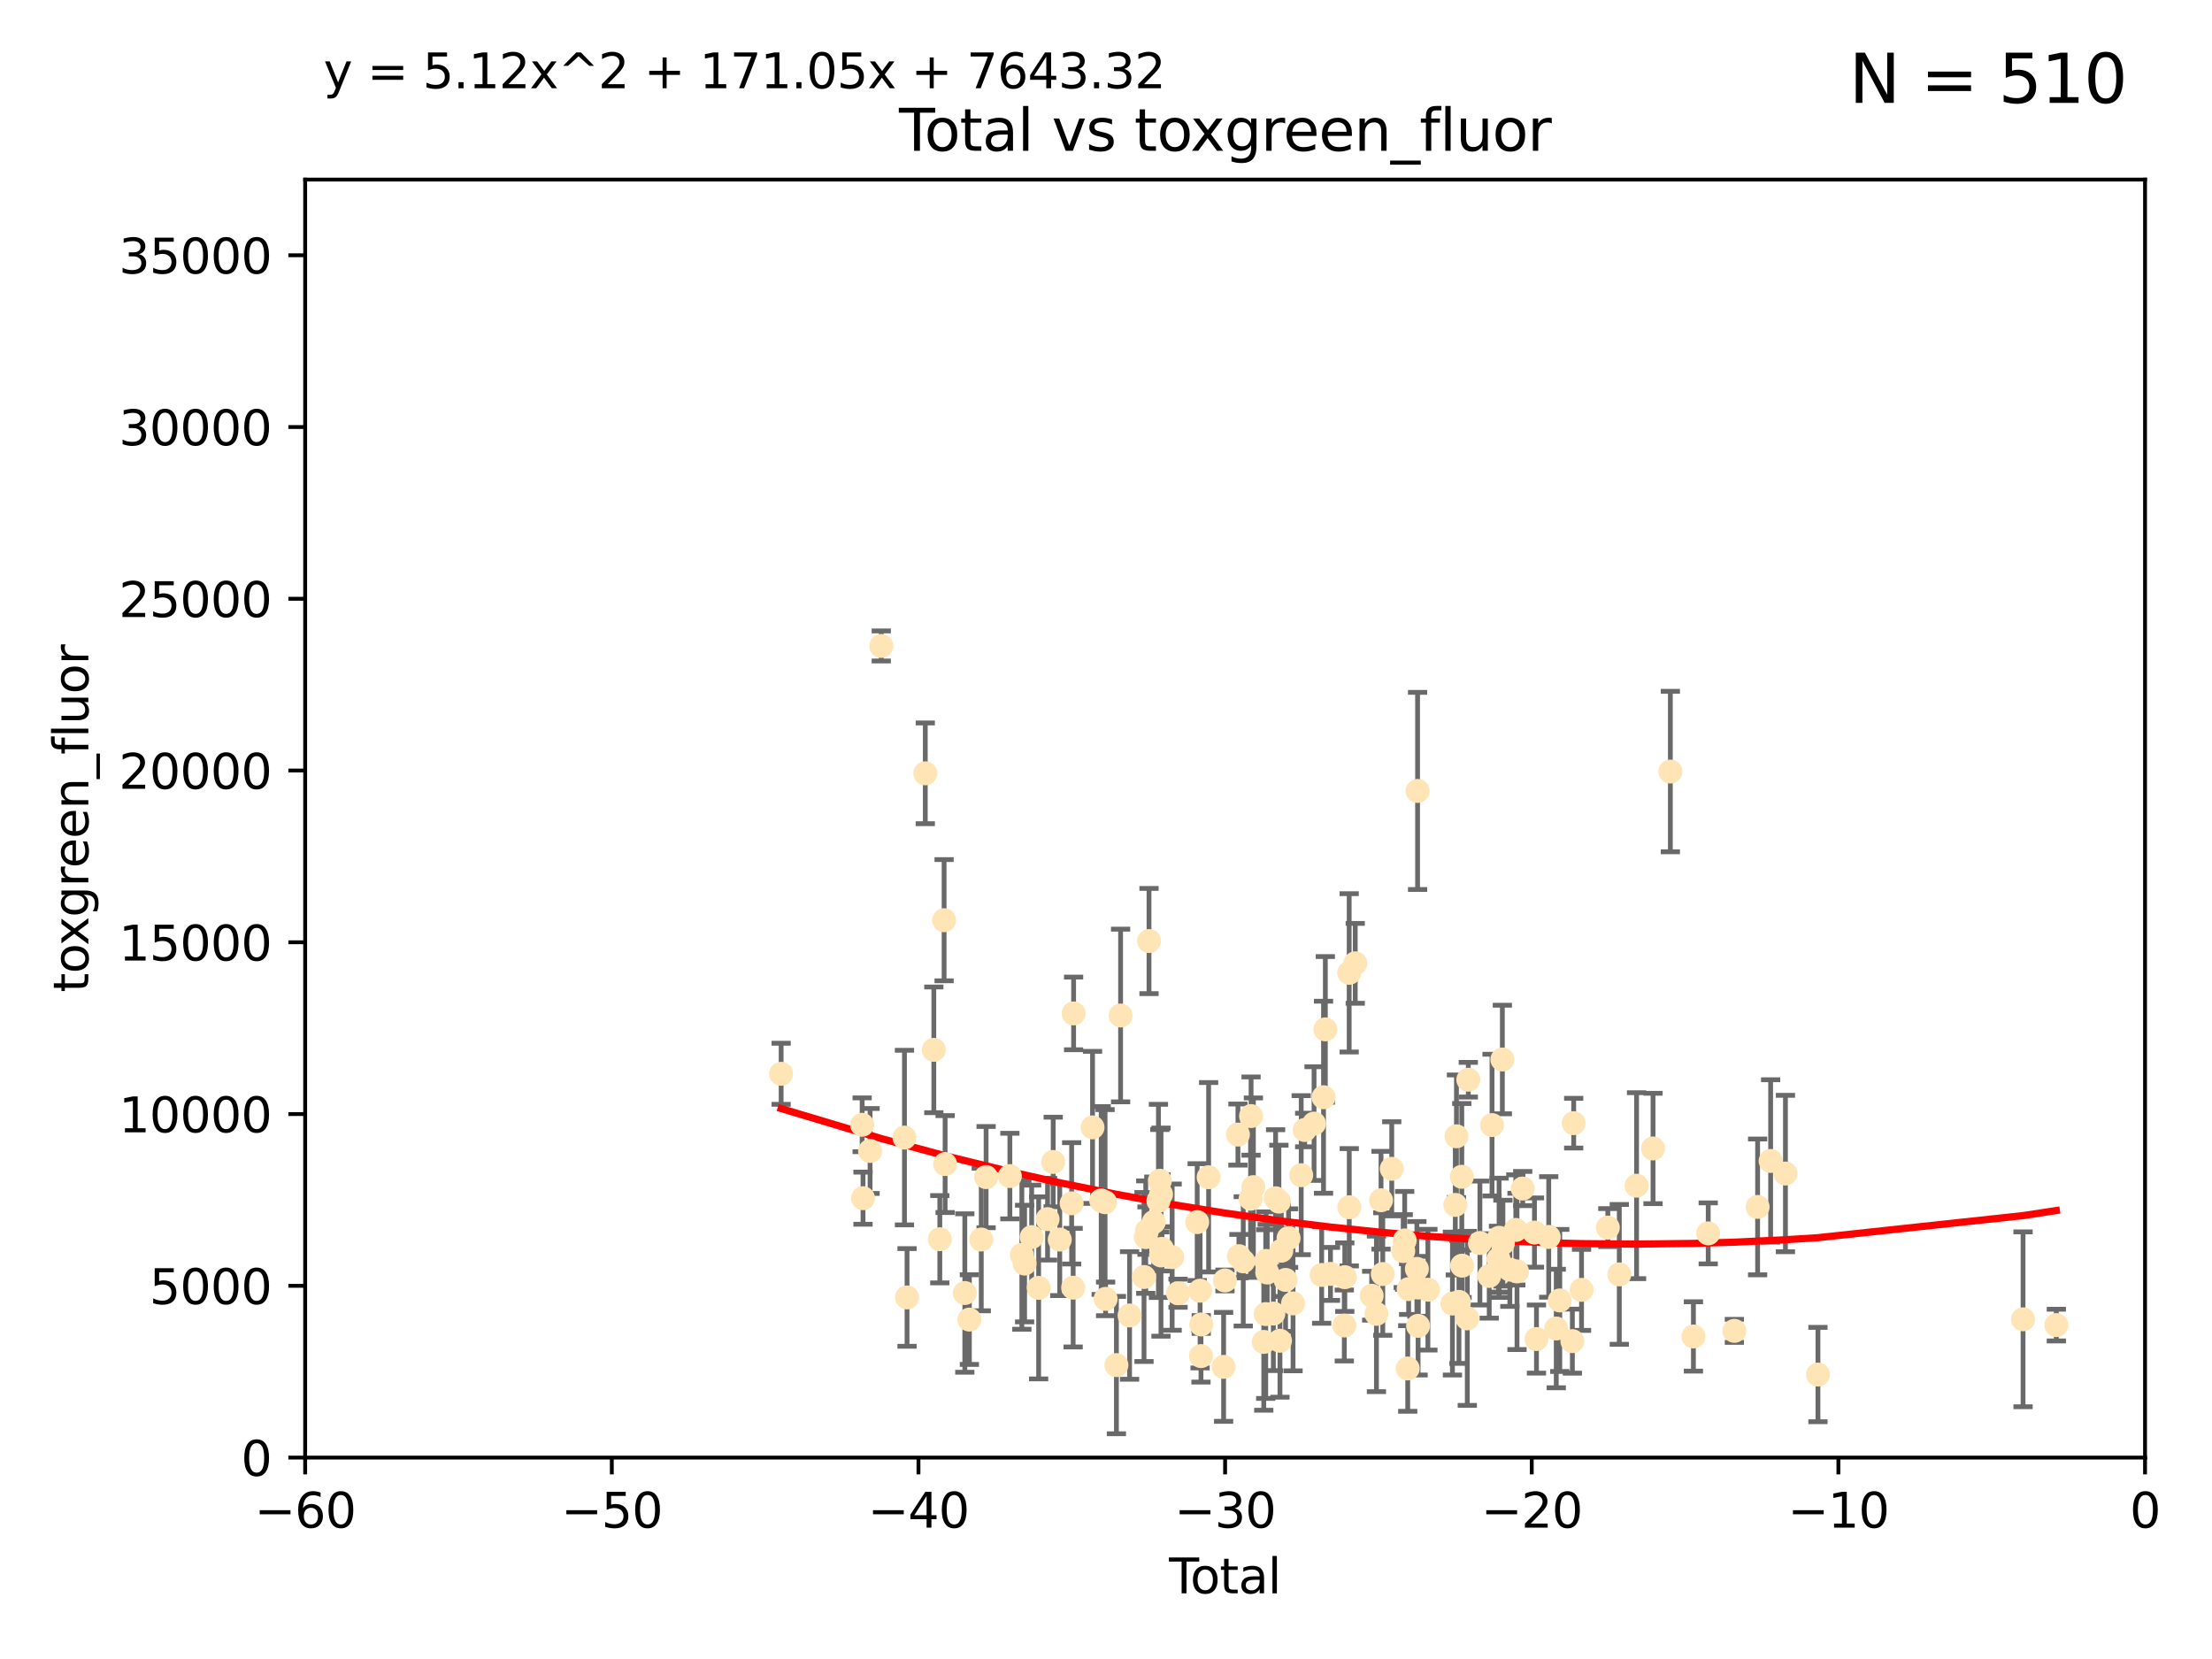 <?xml version="1.0" encoding="utf-8" standalone="no"?>
<!DOCTYPE svg PUBLIC "-//W3C//DTD SVG 1.1//EN"
  "http://www.w3.org/Graphics/SVG/1.1/DTD/svg11.dtd">
<svg xmlns:xlink="http://www.w3.org/1999/xlink" width="460.8pt" height="345.6pt" viewBox="0 0 460.8 345.6" xmlns="http://www.w3.org/2000/svg" version="1.1">
 <defs>
  <style type="text/css">*{stroke-linejoin: round; stroke-linecap: butt}</style>
 </defs>
 <g id="figure_1">
  <g id="patch_1">
   <path d="M 0 345.6 
L 460.8 345.6 
L 460.8 0 
L 0 0 
z
" style="fill: #ffffff"/>
  </g>
  <g id="axes_1">
   <g id="patch_2">
    <path d="M 63.571 303.64 
L 446.85 303.64 
L 446.85 37.411 
L 63.571 37.411 
z
" style="fill: #ffffff"/>
   </g>
   <g id="PathCollection_1">
    <defs>
     <path id="m7b985247df" d="M 0 1.118 
C 0.297 1.118 0.581 1 0.791 0.791 
C 1 0.581 1.118 0.297 1.118 0 
C 1.118 -0.297 1 -0.581 0.791 -0.791 
C 0.581 -1 0.297 -1.118 0 -1.118 
C -0.297 -1.118 -0.581 -1 -0.791 -0.791 
C -1 -0.581 -1.118 -0.297 -1.118 0 
C -1.118 0.297 -1 0.581 -0.791 0.791 
C -0.581 1 -0.297 1.118 0 1.118 
z
" style="stroke: #ffe4b5"/>
    </defs>
    <g clip-path="url(#pd7213806b7)">
     <use xlink:href="#m7b985247df" x="162.724" y="223.69" style="fill: #ffe4b5; stroke: #ffe4b5"/>
     <use xlink:href="#m7b985247df" x="179.601" y="234.314" style="fill: #ffe4b5; stroke: #ffe4b5"/>
     <use xlink:href="#m7b985247df" x="179.782" y="249.604" style="fill: #ffe4b5; stroke: #ffe4b5"/>
     <use xlink:href="#m7b985247df" x="181.253" y="239.766" style="fill: #ffe4b5; stroke: #ffe4b5"/>
     <use xlink:href="#m7b985247df" x="183.583" y="134.565" style="fill: #ffe4b5; stroke: #ffe4b5"/>
     <use xlink:href="#m7b985247df" x="188.417" y="236.981" style="fill: #ffe4b5; stroke: #ffe4b5"/>
     <use xlink:href="#m7b985247df" x="188.953" y="270.281" style="fill: #ffe4b5; stroke: #ffe4b5"/>
     <use xlink:href="#m7b985247df" x="192.755" y="161.097" style="fill: #ffe4b5; stroke: #ffe4b5"/>
     <use xlink:href="#m7b985247df" x="194.531" y="218.702" style="fill: #ffe4b5; stroke: #ffe4b5"/>
     <use xlink:href="#m7b985247df" x="195.779" y="258.152" style="fill: #ffe4b5; stroke: #ffe4b5"/>
     <use xlink:href="#m7b985247df" x="196.674" y="191.695" style="fill: #ffe4b5; stroke: #ffe4b5"/>
     <use xlink:href="#m7b985247df" x="196.885" y="242.498" style="fill: #ffe4b5; stroke: #ffe4b5"/>
     <use xlink:href="#m7b985247df" x="200.988" y="269.36" style="fill: #ffe4b5; stroke: #ffe4b5"/>
     <use xlink:href="#m7b985247df" x="201.939" y="274.894" style="fill: #ffe4b5; stroke: #ffe4b5"/>
     <use xlink:href="#m7b985247df" x="204.415" y="258.219" style="fill: #ffe4b5; stroke: #ffe4b5"/>
     <use xlink:href="#m7b985247df" x="205.422" y="245.211" style="fill: #ffe4b5; stroke: #ffe4b5"/>
     <use xlink:href="#m7b985247df" x="210.375" y="245.001" style="fill: #ffe4b5; stroke: #ffe4b5"/>
     <use xlink:href="#m7b985247df" x="212.869" y="261.416" style="fill: #ffe4b5; stroke: #ffe4b5"/>
     <use xlink:href="#m7b985247df" x="213.443" y="263.222" style="fill: #ffe4b5; stroke: #ffe4b5"/>
     <use xlink:href="#m7b985247df" x="214.913" y="257.71" style="fill: #ffe4b5; stroke: #ffe4b5"/>
     <use xlink:href="#m7b985247df" x="216.367" y="268.289" style="fill: #ffe4b5; stroke: #ffe4b5"/>
     <use xlink:href="#m7b985247df" x="218.225" y="253.969" style="fill: #ffe4b5; stroke: #ffe4b5"/>
     <use xlink:href="#m7b985247df" x="219.401" y="242.059" style="fill: #ffe4b5; stroke: #ffe4b5"/>
     <use xlink:href="#m7b985247df" x="220.765" y="258.231" style="fill: #ffe4b5; stroke: #ffe4b5"/>
     <use xlink:href="#m7b985247df" x="223.245" y="250.674" style="fill: #ffe4b5; stroke: #ffe4b5"/>
     <use xlink:href="#m7b985247df" x="223.558" y="268.243" style="fill: #ffe4b5; stroke: #ffe4b5"/>
     <use xlink:href="#m7b985247df" x="223.651" y="211.111" style="fill: #ffe4b5; stroke: #ffe4b5"/>
     <use xlink:href="#m7b985247df" x="227.595" y="234.855" style="fill: #ffe4b5; stroke: #ffe4b5"/>
     <use xlink:href="#m7b985247df" x="229.398" y="250.084" style="fill: #ffe4b5; stroke: #ffe4b5"/>
     <use xlink:href="#m7b985247df" x="230.206" y="250.441" style="fill: #ffe4b5; stroke: #ffe4b5"/>
     <use xlink:href="#m7b985247df" x="230.318" y="270.581" style="fill: #ffe4b5; stroke: #ffe4b5"/>
     <use xlink:href="#m7b985247df" x="232.57" y="284.373" style="fill: #ffe4b5; stroke: #ffe4b5"/>
     <use xlink:href="#m7b985247df" x="233.44" y="211.549" style="fill: #ffe4b5; stroke: #ffe4b5"/>
     <use xlink:href="#m7b985247df" x="235.311" y="274.038" style="fill: #ffe4b5; stroke: #ffe4b5"/>
     <use xlink:href="#m7b985247df" x="238.32" y="266.025" style="fill: #ffe4b5; stroke: #ffe4b5"/>
     <use xlink:href="#m7b985247df" x="238.681" y="257.713" style="fill: #ffe4b5; stroke: #ffe4b5"/>
     <use xlink:href="#m7b985247df" x="238.941" y="256.369" style="fill: #ffe4b5; stroke: #ffe4b5"/>
     <use xlink:href="#m7b985247df" x="239.362" y="196.034" style="fill: #ffe4b5; stroke: #ffe4b5"/>
     <use xlink:href="#m7b985247df" x="240.358" y="254.565" style="fill: #ffe4b5; stroke: #ffe4b5"/>
     <use xlink:href="#m7b985247df" x="241.324" y="250.167" style="fill: #ffe4b5; stroke: #ffe4b5"/>
     <use xlink:href="#m7b985247df" x="241.618" y="245.969" style="fill: #ffe4b5; stroke: #ffe4b5"/>
     <use xlink:href="#m7b985247df" x="241.853" y="261.531" style="fill: #ffe4b5; stroke: #ffe4b5"/>
     <use xlink:href="#m7b985247df" x="241.865" y="248.793" style="fill: #ffe4b5; stroke: #ffe4b5"/>
     <use xlink:href="#m7b985247df" x="242.058" y="260.159" style="fill: #ffe4b5; stroke: #ffe4b5"/>
     <use xlink:href="#m7b985247df" x="244.182" y="261.883" style="fill: #ffe4b5; stroke: #ffe4b5"/>
     <use xlink:href="#m7b985247df" x="245.409" y="269.401" style="fill: #ffe4b5; stroke: #ffe4b5"/>
     <use xlink:href="#m7b985247df" x="249.396" y="254.587" style="fill: #ffe4b5; stroke: #ffe4b5"/>
     <use xlink:href="#m7b985247df" x="250.002" y="268.876" style="fill: #ffe4b5; stroke: #ffe4b5"/>
     <use xlink:href="#m7b985247df" x="250.186" y="282.496" style="fill: #ffe4b5; stroke: #ffe4b5"/>
     <use xlink:href="#m7b985247df" x="250.242" y="275.912" style="fill: #ffe4b5; stroke: #ffe4b5"/>
     <use xlink:href="#m7b985247df" x="251.778" y="245.241" style="fill: #ffe4b5; stroke: #ffe4b5"/>
     <use xlink:href="#m7b985247df" x="254.901" y="284.744" style="fill: #ffe4b5; stroke: #ffe4b5"/>
     <use xlink:href="#m7b985247df" x="255.183" y="266.743" style="fill: #ffe4b5; stroke: #ffe4b5"/>
     <use xlink:href="#m7b985247df" x="257.886" y="236.351" style="fill: #ffe4b5; stroke: #ffe4b5"/>
     <use xlink:href="#m7b985247df" x="258.089" y="261.678" style="fill: #ffe4b5; stroke: #ffe4b5"/>
     <use xlink:href="#m7b985247df" x="258.992" y="262.761" style="fill: #ffe4b5; stroke: #ffe4b5"/>
     <use xlink:href="#m7b985247df" x="260.52" y="249.706" style="fill: #ffe4b5; stroke: #ffe4b5"/>
     <use xlink:href="#m7b985247df" x="260.621" y="232.498" style="fill: #ffe4b5; stroke: #ffe4b5"/>
     <use xlink:href="#m7b985247df" x="261.102" y="247.3" style="fill: #ffe4b5; stroke: #ffe4b5"/>
     <use xlink:href="#m7b985247df" x="263.267" y="279.543" style="fill: #ffe4b5; stroke: #ffe4b5"/>
     <use xlink:href="#m7b985247df" x="263.676" y="273.749" style="fill: #ffe4b5; stroke: #ffe4b5"/>
     <use xlink:href="#m7b985247df" x="263.749" y="262.681" style="fill: #ffe4b5; stroke: #ffe4b5"/>
     <use xlink:href="#m7b985247df" x="263.986" y="265.089" style="fill: #ffe4b5; stroke: #ffe4b5"/>
     <use xlink:href="#m7b985247df" x="265.267" y="273.636" style="fill: #ffe4b5; stroke: #ffe4b5"/>
     <use xlink:href="#m7b985247df" x="265.731" y="249.62" style="fill: #ffe4b5; stroke: #ffe4b5"/>
     <use xlink:href="#m7b985247df" x="266.421" y="250.317" style="fill: #ffe4b5; stroke: #ffe4b5"/>
     <use xlink:href="#m7b985247df" x="266.639" y="279.303" style="fill: #ffe4b5; stroke: #ffe4b5"/>
     <use xlink:href="#m7b985247df" x="266.919" y="260.545" style="fill: #ffe4b5; stroke: #ffe4b5"/>
     <use xlink:href="#m7b985247df" x="267.81" y="266.628" style="fill: #ffe4b5; stroke: #ffe4b5"/>
     <use xlink:href="#m7b985247df" x="268.435" y="257.919" style="fill: #ffe4b5; stroke: #ffe4b5"/>
     <use xlink:href="#m7b985247df" x="269.366" y="271.523" style="fill: #ffe4b5; stroke: #ffe4b5"/>
     <use xlink:href="#m7b985247df" x="271.064" y="244.811" style="fill: #ffe4b5; stroke: #ffe4b5"/>
     <use xlink:href="#m7b985247df" x="271.788" y="235.4" style="fill: #ffe4b5; stroke: #ffe4b5"/>
     <use xlink:href="#m7b985247df" x="273.742" y="234.064" style="fill: #ffe4b5; stroke: #ffe4b5"/>
     <use xlink:href="#m7b985247df" x="275.327" y="265.598" style="fill: #ffe4b5; stroke: #ffe4b5"/>
     <use xlink:href="#m7b985247df" x="275.715" y="228.571" style="fill: #ffe4b5; stroke: #ffe4b5"/>
     <use xlink:href="#m7b985247df" x="276.091" y="214.438" style="fill: #ffe4b5; stroke: #ffe4b5"/>
     <use xlink:href="#m7b985247df" x="277.163" y="265.379" style="fill: #ffe4b5; stroke: #ffe4b5"/>
     <use xlink:href="#m7b985247df" x="280.041" y="276.124" style="fill: #ffe4b5; stroke: #ffe4b5"/>
     <use xlink:href="#m7b985247df" x="280.145" y="266.057" style="fill: #ffe4b5; stroke: #ffe4b5"/>
     <use xlink:href="#m7b985247df" x="281.059" y="202.659" style="fill: #ffe4b5; stroke: #ffe4b5"/>
     <use xlink:href="#m7b985247df" x="281.076" y="251.492" style="fill: #ffe4b5; stroke: #ffe4b5"/>
     <use xlink:href="#m7b985247df" x="282.321" y="200.681" style="fill: #ffe4b5; stroke: #ffe4b5"/>
     <use xlink:href="#m7b985247df" x="285.75" y="269.922" style="fill: #ffe4b5; stroke: #ffe4b5"/>
     <use xlink:href="#m7b985247df" x="286.738" y="273.699" style="fill: #ffe4b5; stroke: #ffe4b5"/>
     <use xlink:href="#m7b985247df" x="287.692" y="250.031" style="fill: #ffe4b5; stroke: #ffe4b5"/>
     <use xlink:href="#m7b985247df" x="288.054" y="265.407" style="fill: #ffe4b5; stroke: #ffe4b5"/>
     <use xlink:href="#m7b985247df" x="289.927" y="243.48" style="fill: #ffe4b5; stroke: #ffe4b5"/>
     <use xlink:href="#m7b985247df" x="292.318" y="260.625" style="fill: #ffe4b5; stroke: #ffe4b5"/>
     <use xlink:href="#m7b985247df" x="292.62" y="258.402" style="fill: #ffe4b5; stroke: #ffe4b5"/>
     <use xlink:href="#m7b985247df" x="293.255" y="285.079" style="fill: #ffe4b5; stroke: #ffe4b5"/>
     <use xlink:href="#m7b985247df" x="293.445" y="268.544" style="fill: #ffe4b5; stroke: #ffe4b5"/>
     <use xlink:href="#m7b985247df" x="295.162" y="264.332" style="fill: #ffe4b5; stroke: #ffe4b5"/>
     <use xlink:href="#m7b985247df" x="295.307" y="164.766" style="fill: #ffe4b5; stroke: #ffe4b5"/>
     <use xlink:href="#m7b985247df" x="295.415" y="276.199" style="fill: #ffe4b5; stroke: #ffe4b5"/>
     <use xlink:href="#m7b985247df" x="295.433" y="268.214" style="fill: #ffe4b5; stroke: #ffe4b5"/>
     <use xlink:href="#m7b985247df" x="297.458" y="268.668" style="fill: #ffe4b5; stroke: #ffe4b5"/>
     <use xlink:href="#m7b985247df" x="302.57" y="271.555" style="fill: #ffe4b5; stroke: #ffe4b5"/>
     <use xlink:href="#m7b985247df" x="303.167" y="251.005" style="fill: #ffe4b5; stroke: #ffe4b5"/>
     <use xlink:href="#m7b985247df" x="303.407" y="236.709" style="fill: #ffe4b5; stroke: #ffe4b5"/>
     <use xlink:href="#m7b985247df" x="303.925" y="271.205" style="fill: #ffe4b5; stroke: #ffe4b5"/>
     <use xlink:href="#m7b985247df" x="304.518" y="245.145" style="fill: #ffe4b5; stroke: #ffe4b5"/>
     <use xlink:href="#m7b985247df" x="304.574" y="263.663" style="fill: #ffe4b5; stroke: #ffe4b5"/>
     <use xlink:href="#m7b985247df" x="305.665" y="274.638" style="fill: #ffe4b5; stroke: #ffe4b5"/>
     <use xlink:href="#m7b985247df" x="305.874" y="224.922" style="fill: #ffe4b5; stroke: #ffe4b5"/>
     <use xlink:href="#m7b985247df" x="308.293" y="258.942" style="fill: #ffe4b5; stroke: #ffe4b5"/>
     <use xlink:href="#m7b985247df" x="310.233" y="265.805" style="fill: #ffe4b5; stroke: #ffe4b5"/>
     <use xlink:href="#m7b985247df" x="310.817" y="234.377" style="fill: #ffe4b5; stroke: #ffe4b5"/>
     <use xlink:href="#m7b985247df" x="312.161" y="262.303" style="fill: #ffe4b5; stroke: #ffe4b5"/>
     <use xlink:href="#m7b985247df" x="312.288" y="257.851" style="fill: #ffe4b5; stroke: #ffe4b5"/>
     <use xlink:href="#m7b985247df" x="312.969" y="220.714" style="fill: #ffe4b5; stroke: #ffe4b5"/>
     <use xlink:href="#m7b985247df" x="313.086" y="258.972" style="fill: #ffe4b5; stroke: #ffe4b5"/>
     <use xlink:href="#m7b985247df" x="314.527" y="264.488" style="fill: #ffe4b5; stroke: #ffe4b5"/>
     <use xlink:href="#m7b985247df" x="315.771" y="256.215" style="fill: #ffe4b5; stroke: #ffe4b5"/>
     <use xlink:href="#m7b985247df" x="316.021" y="264.857" style="fill: #ffe4b5; stroke: #ffe4b5"/>
     <use xlink:href="#m7b985247df" x="317.212" y="247.597" style="fill: #ffe4b5; stroke: #ffe4b5"/>
     <use xlink:href="#m7b985247df" x="319.659" y="256.763" style="fill: #ffe4b5; stroke: #ffe4b5"/>
     <use xlink:href="#m7b985247df" x="320.074" y="278.948" style="fill: #ffe4b5; stroke: #ffe4b5"/>
     <use xlink:href="#m7b985247df" x="322.628" y="257.675" style="fill: #ffe4b5; stroke: #ffe4b5"/>
     <use xlink:href="#m7b985247df" x="324.196" y="276.752" style="fill: #ffe4b5; stroke: #ffe4b5"/>
     <use xlink:href="#m7b985247df" x="324.93" y="270.906" style="fill: #ffe4b5; stroke: #ffe4b5"/>
     <use xlink:href="#m7b985247df" x="327.554" y="279.382" style="fill: #ffe4b5; stroke: #ffe4b5"/>
     <use xlink:href="#m7b985247df" x="327.829" y="233.977" style="fill: #ffe4b5; stroke: #ffe4b5"/>
     <use xlink:href="#m7b985247df" x="329.464" y="268.702" style="fill: #ffe4b5; stroke: #ffe4b5"/>
     <use xlink:href="#m7b985247df" x="334.94" y="255.729" style="fill: #ffe4b5; stroke: #ffe4b5"/>
     <use xlink:href="#m7b985247df" x="337.329" y="265.481" style="fill: #ffe4b5; stroke: #ffe4b5"/>
     <use xlink:href="#m7b985247df" x="340.925" y="247" style="fill: #ffe4b5; stroke: #ffe4b5"/>
     <use xlink:href="#m7b985247df" x="344.356" y="239.247" style="fill: #ffe4b5; stroke: #ffe4b5"/>
     <use xlink:href="#m7b985247df" x="347.966" y="160.728" style="fill: #ffe4b5; stroke: #ffe4b5"/>
     <use xlink:href="#m7b985247df" x="352.771" y="278.408" style="fill: #ffe4b5; stroke: #ffe4b5"/>
     <use xlink:href="#m7b985247df" x="355.853" y="256.933" style="fill: #ffe4b5; stroke: #ffe4b5"/>
     <use xlink:href="#m7b985247df" x="361.302" y="277.241" style="fill: #ffe4b5; stroke: #ffe4b5"/>
     <use xlink:href="#m7b985247df" x="366.143" y="251.422" style="fill: #ffe4b5; stroke: #ffe4b5"/>
     <use xlink:href="#m7b985247df" x="368.855" y="241.85" style="fill: #ffe4b5; stroke: #ffe4b5"/>
     <use xlink:href="#m7b985247df" x="371.94" y="244.466" style="fill: #ffe4b5; stroke: #ffe4b5"/>
     <use xlink:href="#m7b985247df" x="378.713" y="286.345" style="fill: #ffe4b5; stroke: #ffe4b5"/>
     <use xlink:href="#m7b985247df" x="421.438" y="274.836" style="fill: #ffe4b5; stroke: #ffe4b5"/>
     <use xlink:href="#m7b985247df" x="428.372" y="276.042" style="fill: #ffe4b5; stroke: #ffe4b5"/>
    </g>
   </g>
   <g id="matplotlib.axis_1">
    <g id="xtick_1">
     <g id="line2d_1">
      <defs>
       <path id="mf95f6fad3e" d="M 0 0 
L 0 3.5 
" style="stroke: #000000; stroke-width: 0.8"/>
      </defs>
      <g>
       <use xlink:href="#mf95f6fad3e" x="63.571" y="303.64" style="stroke: #000000; stroke-width: 0.8"/>
      </g>
     </g>
     <g id="text_1">
      <!-- −60 -->
      <g transform="translate(53.019 318.238)scale(0.1 -0.1)">
       <defs>
        <path id="DejaVuSans-2212" d="M 678 2272 
L 4684 2272 
L 4684 1741 
L 678 1741 
L 678 2272 
z
" transform="scale(0.016)"/>
        <path id="DejaVuSans-36" d="M 2113 2584 
Q 1688 2584 1439 2293 
Q 1191 2003 1191 1497 
Q 1191 994 1439 701 
Q 1688 409 2113 409 
Q 2538 409 2786 701 
Q 3034 994 3034 1497 
Q 3034 2003 2786 2293 
Q 2538 2584 2113 2584 
z
M 3366 4563 
L 3366 3988 
Q 3128 4100 2886 4159 
Q 2644 4219 2406 4219 
Q 1781 4219 1451 3797 
Q 1122 3375 1075 2522 
Q 1259 2794 1537 2939 
Q 1816 3084 2150 3084 
Q 2853 3084 3261 2657 
Q 3669 2231 3669 1497 
Q 3669 778 3244 343 
Q 2819 -91 2113 -91 
Q 1303 -91 875 529 
Q 447 1150 447 2328 
Q 447 3434 972 4092 
Q 1497 4750 2381 4750 
Q 2619 4750 2861 4703 
Q 3103 4656 3366 4563 
z
" transform="scale(0.016)"/>
        <path id="DejaVuSans-30" d="M 2034 4250 
Q 1547 4250 1301 3770 
Q 1056 3291 1056 2328 
Q 1056 1369 1301 889 
Q 1547 409 2034 409 
Q 2525 409 2770 889 
Q 3016 1369 3016 2328 
Q 3016 3291 2770 3770 
Q 2525 4250 2034 4250 
z
M 2034 4750 
Q 2819 4750 3233 4129 
Q 3647 3509 3647 2328 
Q 3647 1150 3233 529 
Q 2819 -91 2034 -91 
Q 1250 -91 836 529 
Q 422 1150 422 2328 
Q 422 3509 836 4129 
Q 1250 4750 2034 4750 
z
" transform="scale(0.016)"/>
       </defs>
       <use xlink:href="#DejaVuSans-2212"/>
       <use xlink:href="#DejaVuSans-36" x="83.789"/>
       <use xlink:href="#DejaVuSans-30" x="147.412"/>
      </g>
     </g>
    </g>
    <g id="xtick_2">
     <g id="line2d_2">
      <g>
       <use xlink:href="#mf95f6fad3e" x="127.451" y="303.64" style="stroke: #000000; stroke-width: 0.8"/>
      </g>
     </g>
     <g id="text_2">
      <!-- −50 -->
      <g transform="translate(116.899 318.238)scale(0.1 -0.1)">
       <defs>
        <path id="DejaVuSans-35" d="M 691 4666 
L 3169 4666 
L 3169 4134 
L 1269 4134 
L 1269 2991 
Q 1406 3038 1543 3061 
Q 1681 3084 1819 3084 
Q 2600 3084 3056 2656 
Q 3513 2228 3513 1497 
Q 3513 744 3044 326 
Q 2575 -91 1722 -91 
Q 1428 -91 1123 -41 
Q 819 9 494 109 
L 494 744 
Q 775 591 1075 516 
Q 1375 441 1709 441 
Q 2250 441 2565 725 
Q 2881 1009 2881 1497 
Q 2881 1984 2565 2268 
Q 2250 2553 1709 2553 
Q 1456 2553 1204 2497 
Q 953 2441 691 2322 
L 691 4666 
z
" transform="scale(0.016)"/>
       </defs>
       <use xlink:href="#DejaVuSans-2212"/>
       <use xlink:href="#DejaVuSans-35" x="83.789"/>
       <use xlink:href="#DejaVuSans-30" x="147.412"/>
      </g>
     </g>
    </g>
    <g id="xtick_3">
     <g id="line2d_3">
      <g>
       <use xlink:href="#mf95f6fad3e" x="191.331" y="303.64" style="stroke: #000000; stroke-width: 0.8"/>
      </g>
     </g>
     <g id="text_3">
      <!-- −40 -->
      <g transform="translate(180.778 318.238)scale(0.1 -0.1)">
       <defs>
        <path id="DejaVuSans-34" d="M 2419 4116 
L 825 1625 
L 2419 1625 
L 2419 4116 
z
M 2253 4666 
L 3047 4666 
L 3047 1625 
L 3713 1625 
L 3713 1100 
L 3047 1100 
L 3047 0 
L 2419 0 
L 2419 1100 
L 313 1100 
L 313 1709 
L 2253 4666 
z
" transform="scale(0.016)"/>
       </defs>
       <use xlink:href="#DejaVuSans-2212"/>
       <use xlink:href="#DejaVuSans-34" x="83.789"/>
       <use xlink:href="#DejaVuSans-30" x="147.412"/>
      </g>
     </g>
    </g>
    <g id="xtick_4">
     <g id="line2d_4">
      <g>
       <use xlink:href="#mf95f6fad3e" x="255.211" y="303.64" style="stroke: #000000; stroke-width: 0.8"/>
      </g>
     </g>
     <g id="text_4">
      <!-- −30 -->
      <g transform="translate(244.658 318.238)scale(0.1 -0.1)">
       <defs>
        <path id="DejaVuSans-33" d="M 2597 2516 
Q 3050 2419 3304 2112 
Q 3559 1806 3559 1356 
Q 3559 666 3084 287 
Q 2609 -91 1734 -91 
Q 1441 -91 1130 -33 
Q 819 25 488 141 
L 488 750 
Q 750 597 1062 519 
Q 1375 441 1716 441 
Q 2309 441 2620 675 
Q 2931 909 2931 1356 
Q 2931 1769 2642 2001 
Q 2353 2234 1838 2234 
L 1294 2234 
L 1294 2753 
L 1863 2753 
Q 2328 2753 2575 2939 
Q 2822 3125 2822 3475 
Q 2822 3834 2567 4026 
Q 2313 4219 1838 4219 
Q 1578 4219 1281 4162 
Q 984 4106 628 3988 
L 628 4550 
Q 988 4650 1302 4700 
Q 1616 4750 1894 4750 
Q 2613 4750 3031 4423 
Q 3450 4097 3450 3541 
Q 3450 3153 3228 2886 
Q 3006 2619 2597 2516 
z
" transform="scale(0.016)"/>
       </defs>
       <use xlink:href="#DejaVuSans-2212"/>
       <use xlink:href="#DejaVuSans-33" x="83.789"/>
       <use xlink:href="#DejaVuSans-30" x="147.412"/>
      </g>
     </g>
    </g>
    <g id="xtick_5">
     <g id="line2d_5">
      <g>
       <use xlink:href="#mf95f6fad3e" x="319.09" y="303.64" style="stroke: #000000; stroke-width: 0.8"/>
      </g>
     </g>
     <g id="text_5">
      <!-- −20 -->
      <g transform="translate(308.538 318.238)scale(0.1 -0.1)">
       <defs>
        <path id="DejaVuSans-32" d="M 1228 531 
L 3431 531 
L 3431 0 
L 469 0 
L 469 531 
Q 828 903 1448 1529 
Q 2069 2156 2228 2338 
Q 2531 2678 2651 2914 
Q 2772 3150 2772 3378 
Q 2772 3750 2511 3984 
Q 2250 4219 1831 4219 
Q 1534 4219 1204 4116 
Q 875 4013 500 3803 
L 500 4441 
Q 881 4594 1212 4672 
Q 1544 4750 1819 4750 
Q 2544 4750 2975 4387 
Q 3406 4025 3406 3419 
Q 3406 3131 3298 2873 
Q 3191 2616 2906 2266 
Q 2828 2175 2409 1742 
Q 1991 1309 1228 531 
z
" transform="scale(0.016)"/>
       </defs>
       <use xlink:href="#DejaVuSans-2212"/>
       <use xlink:href="#DejaVuSans-32" x="83.789"/>
       <use xlink:href="#DejaVuSans-30" x="147.412"/>
      </g>
     </g>
    </g>
    <g id="xtick_6">
     <g id="line2d_6">
      <g>
       <use xlink:href="#mf95f6fad3e" x="382.97" y="303.64" style="stroke: #000000; stroke-width: 0.8"/>
      </g>
     </g>
     <g id="text_6">
      <!-- −10 -->
      <g transform="translate(372.418 318.238)scale(0.1 -0.1)">
       <defs>
        <path id="DejaVuSans-31" d="M 794 531 
L 1825 531 
L 1825 4091 
L 703 3866 
L 703 4441 
L 1819 4666 
L 2450 4666 
L 2450 531 
L 3481 531 
L 3481 0 
L 794 0 
L 794 531 
z
" transform="scale(0.016)"/>
       </defs>
       <use xlink:href="#DejaVuSans-2212"/>
       <use xlink:href="#DejaVuSans-31" x="83.789"/>
       <use xlink:href="#DejaVuSans-30" x="147.412"/>
      </g>
     </g>
    </g>
    <g id="xtick_7">
     <g id="line2d_7">
      <g>
       <use xlink:href="#mf95f6fad3e" x="446.85" y="303.64" style="stroke: #000000; stroke-width: 0.8"/>
      </g>
     </g>
     <g id="text_7">
      <!-- 0 -->
      <g transform="translate(443.669 318.238)scale(0.1 -0.1)">
       <use xlink:href="#DejaVuSans-30"/>
      </g>
     </g>
    </g>
    <g id="text_8">
     <!-- Total -->
     <g transform="translate(243.534 331.917)scale(0.1 -0.1)">
      <defs>
       <path id="DejaVuSans-54" d="M -19 4666 
L 3928 4666 
L 3928 4134 
L 2272 4134 
L 2272 0 
L 1638 0 
L 1638 4134 
L -19 4134 
L -19 4666 
z
" transform="scale(0.016)"/>
       <path id="DejaVuSans-6f" d="M 1959 3097 
Q 1497 3097 1228 2736 
Q 959 2375 959 1747 
Q 959 1119 1226 758 
Q 1494 397 1959 397 
Q 2419 397 2687 759 
Q 2956 1122 2956 1747 
Q 2956 2369 2687 2733 
Q 2419 3097 1959 3097 
z
M 1959 3584 
Q 2709 3584 3137 3096 
Q 3566 2609 3566 1747 
Q 3566 888 3137 398 
Q 2709 -91 1959 -91 
Q 1206 -91 779 398 
Q 353 888 353 1747 
Q 353 2609 779 3096 
Q 1206 3584 1959 3584 
z
" transform="scale(0.016)"/>
       <path id="DejaVuSans-74" d="M 1172 4494 
L 1172 3500 
L 2356 3500 
L 2356 3053 
L 1172 3053 
L 1172 1153 
Q 1172 725 1289 603 
Q 1406 481 1766 481 
L 2356 481 
L 2356 0 
L 1766 0 
Q 1100 0 847 248 
Q 594 497 594 1153 
L 594 3053 
L 172 3053 
L 172 3500 
L 594 3500 
L 594 4494 
L 1172 4494 
z
" transform="scale(0.016)"/>
       <path id="DejaVuSans-61" d="M 2194 1759 
Q 1497 1759 1228 1600 
Q 959 1441 959 1056 
Q 959 750 1161 570 
Q 1363 391 1709 391 
Q 2188 391 2477 730 
Q 2766 1069 2766 1631 
L 2766 1759 
L 2194 1759 
z
M 3341 1997 
L 3341 0 
L 2766 0 
L 2766 531 
Q 2569 213 2275 61 
Q 1981 -91 1556 -91 
Q 1019 -91 701 211 
Q 384 513 384 1019 
Q 384 1609 779 1909 
Q 1175 2209 1959 2209 
L 2766 2209 
L 2766 2266 
Q 2766 2663 2505 2880 
Q 2244 3097 1772 3097 
Q 1472 3097 1187 3025 
Q 903 2953 641 2809 
L 641 3341 
Q 956 3463 1253 3523 
Q 1550 3584 1831 3584 
Q 2591 3584 2966 3190 
Q 3341 2797 3341 1997 
z
" transform="scale(0.016)"/>
       <path id="DejaVuSans-6c" d="M 603 4863 
L 1178 4863 
L 1178 0 
L 603 0 
L 603 4863 
z
" transform="scale(0.016)"/>
      </defs>
      <use xlink:href="#DejaVuSans-54"/>
      <use xlink:href="#DejaVuSans-6f" x="44.084"/>
      <use xlink:href="#DejaVuSans-74" x="105.266"/>
      <use xlink:href="#DejaVuSans-61" x="144.475"/>
      <use xlink:href="#DejaVuSans-6c" x="205.754"/>
     </g>
    </g>
   </g>
   <g id="matplotlib.axis_2">
    <g id="ytick_1">
     <g id="line2d_8">
      <defs>
       <path id="md546bdc865" d="M 0 0 
L -3.5 0 
" style="stroke: #000000; stroke-width: 0.8"/>
      </defs>
      <g>
       <use xlink:href="#md546bdc865" x="63.571" y="303.64" style="stroke: #000000; stroke-width: 0.8"/>
      </g>
     </g>
     <g id="text_9">
      <!-- 0 -->
      <g transform="translate(50.209 307.439)scale(0.1 -0.1)">
       <use xlink:href="#DejaVuSans-30"/>
      </g>
     </g>
    </g>
    <g id="ytick_2">
     <g id="line2d_9">
      <g>
       <use xlink:href="#md546bdc865" x="63.571" y="267.859" style="stroke: #000000; stroke-width: 0.8"/>
      </g>
     </g>
     <g id="text_10">
      <!-- 5000 -->
      <g transform="translate(31.121 271.658)scale(0.1 -0.1)">
       <use xlink:href="#DejaVuSans-35"/>
       <use xlink:href="#DejaVuSans-30" x="63.623"/>
       <use xlink:href="#DejaVuSans-30" x="127.246"/>
       <use xlink:href="#DejaVuSans-30" x="190.869"/>
      </g>
     </g>
    </g>
    <g id="ytick_3">
     <g id="line2d_10">
      <g>
       <use xlink:href="#md546bdc865" x="63.571" y="232.078" style="stroke: #000000; stroke-width: 0.8"/>
      </g>
     </g>
     <g id="text_11">
      <!-- 10000 -->
      <g transform="translate(24.759 235.878)scale(0.1 -0.1)">
       <use xlink:href="#DejaVuSans-31"/>
       <use xlink:href="#DejaVuSans-30" x="63.623"/>
       <use xlink:href="#DejaVuSans-30" x="127.246"/>
       <use xlink:href="#DejaVuSans-30" x="190.869"/>
       <use xlink:href="#DejaVuSans-30" x="254.492"/>
      </g>
     </g>
    </g>
    <g id="ytick_4">
     <g id="line2d_11">
      <g>
       <use xlink:href="#md546bdc865" x="63.571" y="196.298" style="stroke: #000000; stroke-width: 0.8"/>
      </g>
     </g>
     <g id="text_12">
      <!-- 15000 -->
      <g transform="translate(24.759 200.097)scale(0.1 -0.1)">
       <use xlink:href="#DejaVuSans-31"/>
       <use xlink:href="#DejaVuSans-35" x="63.623"/>
       <use xlink:href="#DejaVuSans-30" x="127.246"/>
       <use xlink:href="#DejaVuSans-30" x="190.869"/>
       <use xlink:href="#DejaVuSans-30" x="254.492"/>
      </g>
     </g>
    </g>
    <g id="ytick_5">
     <g id="line2d_12">
      <g>
       <use xlink:href="#md546bdc865" x="63.571" y="160.517" style="stroke: #000000; stroke-width: 0.8"/>
      </g>
     </g>
     <g id="text_13">
      <!-- 20000 -->
      <g transform="translate(24.759 164.316)scale(0.1 -0.1)">
       <use xlink:href="#DejaVuSans-32"/>
       <use xlink:href="#DejaVuSans-30" x="63.623"/>
       <use xlink:href="#DejaVuSans-30" x="127.246"/>
       <use xlink:href="#DejaVuSans-30" x="190.869"/>
       <use xlink:href="#DejaVuSans-30" x="254.492"/>
      </g>
     </g>
    </g>
    <g id="ytick_6">
     <g id="line2d_13">
      <g>
       <use xlink:href="#md546bdc865" x="63.571" y="124.736" style="stroke: #000000; stroke-width: 0.8"/>
      </g>
     </g>
     <g id="text_14">
      <!-- 25000 -->
      <g transform="translate(24.759 128.535)scale(0.1 -0.1)">
       <use xlink:href="#DejaVuSans-32"/>
       <use xlink:href="#DejaVuSans-35" x="63.623"/>
       <use xlink:href="#DejaVuSans-30" x="127.246"/>
       <use xlink:href="#DejaVuSans-30" x="190.869"/>
       <use xlink:href="#DejaVuSans-30" x="254.492"/>
      </g>
     </g>
    </g>
    <g id="ytick_7">
     <g id="line2d_14">
      <g>
       <use xlink:href="#md546bdc865" x="63.571" y="88.955" style="stroke: #000000; stroke-width: 0.8"/>
      </g>
     </g>
     <g id="text_15">
      <!-- 30000 -->
      <g transform="translate(24.759 92.754)scale(0.1 -0.1)">
       <use xlink:href="#DejaVuSans-33"/>
       <use xlink:href="#DejaVuSans-30" x="63.623"/>
       <use xlink:href="#DejaVuSans-30" x="127.246"/>
       <use xlink:href="#DejaVuSans-30" x="190.869"/>
       <use xlink:href="#DejaVuSans-30" x="254.492"/>
      </g>
     </g>
    </g>
    <g id="ytick_8">
     <g id="line2d_15">
      <g>
       <use xlink:href="#md546bdc865" x="63.571" y="53.174" style="stroke: #000000; stroke-width: 0.8"/>
      </g>
     </g>
     <g id="text_16">
      <!-- 35000 -->
      <g transform="translate(24.759 56.974)scale(0.1 -0.1)">
       <use xlink:href="#DejaVuSans-33"/>
       <use xlink:href="#DejaVuSans-35" x="63.623"/>
       <use xlink:href="#DejaVuSans-30" x="127.246"/>
       <use xlink:href="#DejaVuSans-30" x="190.869"/>
       <use xlink:href="#DejaVuSans-30" x="254.492"/>
      </g>
     </g>
    </g>
    <g id="text_17">
     <!-- toxgreen_fluor -->
     <g transform="translate(18.401 206.72)rotate(-90)scale(0.1 -0.1)">
      <defs>
       <path id="DejaVuSans-78" d="M 3513 3500 
L 2247 1797 
L 3578 0 
L 2900 0 
L 1881 1375 
L 863 0 
L 184 0 
L 1544 1831 
L 300 3500 
L 978 3500 
L 1906 2253 
L 2834 3500 
L 3513 3500 
z
" transform="scale(0.016)"/>
       <path id="DejaVuSans-67" d="M 2906 1791 
Q 2906 2416 2648 2759 
Q 2391 3103 1925 3103 
Q 1463 3103 1205 2759 
Q 947 2416 947 1791 
Q 947 1169 1205 825 
Q 1463 481 1925 481 
Q 2391 481 2648 825 
Q 2906 1169 2906 1791 
z
M 3481 434 
Q 3481 -459 3084 -895 
Q 2688 -1331 1869 -1331 
Q 1566 -1331 1297 -1286 
Q 1028 -1241 775 -1147 
L 775 -588 
Q 1028 -725 1275 -790 
Q 1522 -856 1778 -856 
Q 2344 -856 2625 -561 
Q 2906 -266 2906 331 
L 2906 616 
Q 2728 306 2450 153 
Q 2172 0 1784 0 
Q 1141 0 747 490 
Q 353 981 353 1791 
Q 353 2603 747 3093 
Q 1141 3584 1784 3584 
Q 2172 3584 2450 3431 
Q 2728 3278 2906 2969 
L 2906 3500 
L 3481 3500 
L 3481 434 
z
" transform="scale(0.016)"/>
       <path id="DejaVuSans-72" d="M 2631 2963 
Q 2534 3019 2420 3045 
Q 2306 3072 2169 3072 
Q 1681 3072 1420 2755 
Q 1159 2438 1159 1844 
L 1159 0 
L 581 0 
L 581 3500 
L 1159 3500 
L 1159 2956 
Q 1341 3275 1631 3429 
Q 1922 3584 2338 3584 
Q 2397 3584 2469 3576 
Q 2541 3569 2628 3553 
L 2631 2963 
z
" transform="scale(0.016)"/>
       <path id="DejaVuSans-65" d="M 3597 1894 
L 3597 1613 
L 953 1613 
Q 991 1019 1311 708 
Q 1631 397 2203 397 
Q 2534 397 2845 478 
Q 3156 559 3463 722 
L 3463 178 
Q 3153 47 2828 -22 
Q 2503 -91 2169 -91 
Q 1331 -91 842 396 
Q 353 884 353 1716 
Q 353 2575 817 3079 
Q 1281 3584 2069 3584 
Q 2775 3584 3186 3129 
Q 3597 2675 3597 1894 
z
M 3022 2063 
Q 3016 2534 2758 2815 
Q 2500 3097 2075 3097 
Q 1594 3097 1305 2825 
Q 1016 2553 972 2059 
L 3022 2063 
z
" transform="scale(0.016)"/>
       <path id="DejaVuSans-6e" d="M 3513 2113 
L 3513 0 
L 2938 0 
L 2938 2094 
Q 2938 2591 2744 2837 
Q 2550 3084 2163 3084 
Q 1697 3084 1428 2787 
Q 1159 2491 1159 1978 
L 1159 0 
L 581 0 
L 581 3500 
L 1159 3500 
L 1159 2956 
Q 1366 3272 1645 3428 
Q 1925 3584 2291 3584 
Q 2894 3584 3203 3211 
Q 3513 2838 3513 2113 
z
" transform="scale(0.016)"/>
       <path id="DejaVuSans-5f" d="M 3263 -1063 
L 3263 -1509 
L -63 -1509 
L -63 -1063 
L 3263 -1063 
z
" transform="scale(0.016)"/>
       <path id="DejaVuSans-66" d="M 2375 4863 
L 2375 4384 
L 1825 4384 
Q 1516 4384 1395 4259 
Q 1275 4134 1275 3809 
L 1275 3500 
L 2222 3500 
L 2222 3053 
L 1275 3053 
L 1275 0 
L 697 0 
L 697 3053 
L 147 3053 
L 147 3500 
L 697 3500 
L 697 3744 
Q 697 4328 969 4595 
Q 1241 4863 1831 4863 
L 2375 4863 
z
" transform="scale(0.016)"/>
       <path id="DejaVuSans-75" d="M 544 1381 
L 544 3500 
L 1119 3500 
L 1119 1403 
Q 1119 906 1312 657 
Q 1506 409 1894 409 
Q 2359 409 2629 706 
Q 2900 1003 2900 1516 
L 2900 3500 
L 3475 3500 
L 3475 0 
L 2900 0 
L 2900 538 
Q 2691 219 2414 64 
Q 2138 -91 1772 -91 
Q 1169 -91 856 284 
Q 544 659 544 1381 
z
M 1991 3584 
L 1991 3584 
z
" transform="scale(0.016)"/>
      </defs>
      <use xlink:href="#DejaVuSans-74"/>
      <use xlink:href="#DejaVuSans-6f" x="39.209"/>
      <use xlink:href="#DejaVuSans-78" x="97.266"/>
      <use xlink:href="#DejaVuSans-67" x="156.445"/>
      <use xlink:href="#DejaVuSans-72" x="219.922"/>
      <use xlink:href="#DejaVuSans-65" x="258.785"/>
      <use xlink:href="#DejaVuSans-65" x="320.309"/>
      <use xlink:href="#DejaVuSans-6e" x="381.832"/>
      <use xlink:href="#DejaVuSans-5f" x="445.211"/>
      <use xlink:href="#DejaVuSans-66" x="495.211"/>
      <use xlink:href="#DejaVuSans-6c" x="530.416"/>
      <use xlink:href="#DejaVuSans-75" x="558.199"/>
      <use xlink:href="#DejaVuSans-6f" x="621.578"/>
      <use xlink:href="#DejaVuSans-72" x="682.76"/>
     </g>
    </g>
   </g>
   <g id="LineCollection_1">
    <path d="M 162.724 230.053 
L 162.724 217.327 
" clip-path="url(#pd7213806b7)" style="fill: none; stroke: #696969"/>
    <path d="M 179.601 239.92 
L 179.601 228.708 
" clip-path="url(#pd7213806b7)" style="fill: none; stroke: #696969"/>
    <path d="M 179.782 255.034 
L 179.782 244.175 
" clip-path="url(#pd7213806b7)" style="fill: none; stroke: #696969"/>
    <path d="M 181.253 248.613 
L 181.253 230.919 
" clip-path="url(#pd7213806b7)" style="fill: none; stroke: #696969"/>
    <path d="M 183.583 137.697 
L 183.583 131.433 
" clip-path="url(#pd7213806b7)" style="fill: none; stroke: #696969"/>
    <path d="M 188.417 255.17 
L 188.417 218.793 
" clip-path="url(#pd7213806b7)" style="fill: none; stroke: #696969"/>
    <path d="M 188.953 280.457 
L 188.953 260.105 
" clip-path="url(#pd7213806b7)" style="fill: none; stroke: #696969"/>
    <path d="M 192.755 171.591 
L 192.755 150.602 
" clip-path="url(#pd7213806b7)" style="fill: none; stroke: #696969"/>
    <path d="M 194.531 231.795 
L 194.531 205.61 
" clip-path="url(#pd7213806b7)" style="fill: none; stroke: #696969"/>
    <path d="M 195.779 267.242 
L 195.779 249.062 
" clip-path="url(#pd7213806b7)" style="fill: none; stroke: #696969"/>
    <path d="M 196.674 204.322 
L 196.674 179.068 
" clip-path="url(#pd7213806b7)" style="fill: none; stroke: #696969"/>
    <path d="M 196.885 252.591 
L 196.885 232.404 
" clip-path="url(#pd7213806b7)" style="fill: none; stroke: #696969"/>
    <path d="M 200.988 285.866 
L 200.988 252.854 
" clip-path="url(#pd7213806b7)" style="fill: none; stroke: #696969"/>
    <path d="M 201.939 284.234 
L 201.939 265.554 
" clip-path="url(#pd7213806b7)" style="fill: none; stroke: #696969"/>
    <path d="M 204.415 273.064 
L 204.415 243.374 
" clip-path="url(#pd7213806b7)" style="fill: none; stroke: #696969"/>
    <path d="M 205.422 255.753 
L 205.422 234.668 
" clip-path="url(#pd7213806b7)" style="fill: none; stroke: #696969"/>
    <path d="M 210.375 253.915 
L 210.375 236.086 
" clip-path="url(#pd7213806b7)" style="fill: none; stroke: #696969"/>
    <path d="M 212.869 276.91 
L 212.869 245.921 
" clip-path="url(#pd7213806b7)" style="fill: none; stroke: #696969"/>
    <path d="M 213.443 275.37 
L 213.443 251.074 
" clip-path="url(#pd7213806b7)" style="fill: none; stroke: #696969"/>
    <path d="M 214.913 268.533 
L 214.913 246.888 
" clip-path="url(#pd7213806b7)" style="fill: none; stroke: #696969"/>
    <path d="M 216.367 287.25 
L 216.367 249.328 
" clip-path="url(#pd7213806b7)" style="fill: none; stroke: #696969"/>
    <path d="M 218.225 262.494 
L 218.225 245.445 
" clip-path="url(#pd7213806b7)" style="fill: none; stroke: #696969"/>
    <path d="M 219.401 251.393 
L 219.401 232.726 
" clip-path="url(#pd7213806b7)" style="fill: none; stroke: #696969"/>
    <path d="M 220.765 269.894 
L 220.765 246.569 
" clip-path="url(#pd7213806b7)" style="fill: none; stroke: #696969"/>
    <path d="M 223.245 263.312 
L 223.245 238.037 
" clip-path="url(#pd7213806b7)" style="fill: none; stroke: #696969"/>
    <path d="M 223.558 280.598 
L 223.558 255.888 
" clip-path="url(#pd7213806b7)" style="fill: none; stroke: #696969"/>
    <path d="M 223.651 218.682 
L 223.651 203.541 
" clip-path="url(#pd7213806b7)" style="fill: none; stroke: #696969"/>
    <path d="M 227.595 250.697 
L 227.595 219.014 
" clip-path="url(#pd7213806b7)" style="fill: none; stroke: #696969"/>
    <path d="M 229.398 269.65 
L 229.398 230.518 
" clip-path="url(#pd7213806b7)" style="fill: none; stroke: #696969"/>
    <path d="M 230.206 269.732 
L 230.206 231.151 
" clip-path="url(#pd7213806b7)" style="fill: none; stroke: #696969"/>
    <path d="M 230.318 274.084 
L 230.318 267.079 
" clip-path="url(#pd7213806b7)" style="fill: none; stroke: #696969"/>
    <path d="M 232.57 298.681 
L 232.57 270.065 
" clip-path="url(#pd7213806b7)" style="fill: none; stroke: #696969"/>
    <path d="M 233.44 229.537 
L 233.44 193.562 
" clip-path="url(#pd7213806b7)" style="fill: none; stroke: #696969"/>
    <path d="M 235.311 287.328 
L 235.311 260.747 
" clip-path="url(#pd7213806b7)" style="fill: none; stroke: #696969"/>
    <path d="M 238.32 283.626 
L 238.32 248.424 
" clip-path="url(#pd7213806b7)" style="fill: none; stroke: #696969"/>
    <path d="M 238.681 269.427 
L 238.681 245.998 
" clip-path="url(#pd7213806b7)" style="fill: none; stroke: #696969"/>
    <path d="M 238.941 261.306 
L 238.941 251.433 
" clip-path="url(#pd7213806b7)" style="fill: none; stroke: #696969"/>
    <path d="M 239.362 206.993 
L 239.362 185.076 
" clip-path="url(#pd7213806b7)" style="fill: none; stroke: #696969"/>
    <path d="M 240.358 263.935 
L 240.358 245.195 
" clip-path="url(#pd7213806b7)" style="fill: none; stroke: #696969"/>
    <path d="M 241.324 270.287 
L 241.324 230.047 
" clip-path="url(#pd7213806b7)" style="fill: none; stroke: #696969"/>
    <path d="M 241.618 256.635 
L 241.618 235.304 
" clip-path="url(#pd7213806b7)" style="fill: none; stroke: #696969"/>
    <path d="M 241.853 278.357 
L 241.853 244.706 
" clip-path="url(#pd7213806b7)" style="fill: none; stroke: #696969"/>
    <path d="M 241.865 262.592 
L 241.865 234.994 
" clip-path="url(#pd7213806b7)" style="fill: none; stroke: #696969"/>
    <path d="M 242.058 264.765 
L 242.058 255.552 
" clip-path="url(#pd7213806b7)" style="fill: none; stroke: #696969"/>
    <path d="M 244.182 277.113 
L 244.182 246.653 
" clip-path="url(#pd7213806b7)" style="fill: none; stroke: #696969"/>
    <path d="M 245.409 272.331 
L 245.409 266.471 
" clip-path="url(#pd7213806b7)" style="fill: none; stroke: #696969"/>
    <path d="M 249.396 266.756 
L 249.396 242.418 
" clip-path="url(#pd7213806b7)" style="fill: none; stroke: #696969"/>
    <path d="M 250.002 284.968 
L 250.002 252.783 
" clip-path="url(#pd7213806b7)" style="fill: none; stroke: #696969"/>
    <path d="M 250.186 287.918 
L 250.186 277.075 
" clip-path="url(#pd7213806b7)" style="fill: none; stroke: #696969"/>
    <path d="M 250.242 277.768 
L 250.242 274.057 
" clip-path="url(#pd7213806b7)" style="fill: none; stroke: #696969"/>
    <path d="M 251.778 264.966 
L 251.778 225.515 
" clip-path="url(#pd7213806b7)" style="fill: none; stroke: #696969"/>
    <path d="M 254.901 296.093 
L 254.901 273.396 
" clip-path="url(#pd7213806b7)" style="fill: none; stroke: #696969"/>
    <path d="M 255.183 268.913 
L 255.183 264.572 
" clip-path="url(#pd7213806b7)" style="fill: none; stroke: #696969"/>
    <path d="M 257.886 242.714 
L 257.886 229.988 
" clip-path="url(#pd7213806b7)" style="fill: none; stroke: #696969"/>
    <path d="M 258.089 266.203 
L 258.089 257.153 
" clip-path="url(#pd7213806b7)" style="fill: none; stroke: #696969"/>
    <path d="M 258.992 276.229 
L 258.992 249.293 
" clip-path="url(#pd7213806b7)" style="fill: none; stroke: #696969"/>
    <path d="M 260.52 266.104 
L 260.52 233.308 
" clip-path="url(#pd7213806b7)" style="fill: none; stroke: #696969"/>
    <path d="M 260.621 240.649 
L 260.621 224.347 
" clip-path="url(#pd7213806b7)" style="fill: none; stroke: #696969"/>
    <path d="M 261.102 265.874 
L 261.102 228.725 
" clip-path="url(#pd7213806b7)" style="fill: none; stroke: #696969"/>
    <path d="M 263.267 293.772 
L 263.267 265.313 
" clip-path="url(#pd7213806b7)" style="fill: none; stroke: #696969"/>
    <path d="M 263.676 291.321 
L 263.676 256.176 
" clip-path="url(#pd7213806b7)" style="fill: none; stroke: #696969"/>
    <path d="M 263.749 272.915 
L 263.749 252.448 
" clip-path="url(#pd7213806b7)" style="fill: none; stroke: #696969"/>
    <path d="M 263.986 275.096 
L 263.986 255.082 
" clip-path="url(#pd7213806b7)" style="fill: none; stroke: #696969"/>
    <path d="M 265.267 285.515 
L 265.267 261.758 
" clip-path="url(#pd7213806b7)" style="fill: none; stroke: #696969"/>
    <path d="M 265.731 263.899 
L 265.731 235.341 
" clip-path="url(#pd7213806b7)" style="fill: none; stroke: #696969"/>
    <path d="M 266.421 262.066 
L 266.421 238.568 
" clip-path="url(#pd7213806b7)" style="fill: none; stroke: #696969"/>
    <path d="M 266.639 291.063 
L 266.639 267.542 
" clip-path="url(#pd7213806b7)" style="fill: none; stroke: #696969"/>
    <path d="M 266.919 270.07 
L 266.919 251.021 
" clip-path="url(#pd7213806b7)" style="fill: none; stroke: #696969"/>
    <path d="M 267.81 277.343 
L 267.81 255.914 
" clip-path="url(#pd7213806b7)" style="fill: none; stroke: #696969"/>
    <path d="M 268.435 264.01 
L 268.435 251.828 
" clip-path="url(#pd7213806b7)" style="fill: none; stroke: #696969"/>
    <path d="M 269.366 285.566 
L 269.366 257.48 
" clip-path="url(#pd7213806b7)" style="fill: none; stroke: #696969"/>
    <path d="M 271.064 261.376 
L 271.064 228.247 
" clip-path="url(#pd7213806b7)" style="fill: none; stroke: #696969"/>
    <path d="M 271.788 238.896 
L 271.788 231.904 
" clip-path="url(#pd7213806b7)" style="fill: none; stroke: #696969"/>
    <path d="M 273.742 245.904 
L 273.742 222.224 
" clip-path="url(#pd7213806b7)" style="fill: none; stroke: #696969"/>
    <path d="M 275.327 275.655 
L 275.327 255.541 
" clip-path="url(#pd7213806b7)" style="fill: none; stroke: #696969"/>
    <path d="M 275.715 248.572 
L 275.715 208.569 
" clip-path="url(#pd7213806b7)" style="fill: none; stroke: #696969"/>
    <path d="M 276.091 229.612 
L 276.091 199.264 
" clip-path="url(#pd7213806b7)" style="fill: none; stroke: #696969"/>
    <path d="M 277.163 270.898 
L 277.163 259.86 
" clip-path="url(#pd7213806b7)" style="fill: none; stroke: #696969"/>
    <path d="M 280.041 283.512 
L 280.041 268.736 
" clip-path="url(#pd7213806b7)" style="fill: none; stroke: #696969"/>
    <path d="M 280.145 273.192 
L 280.145 258.921 
" clip-path="url(#pd7213806b7)" style="fill: none; stroke: #696969"/>
    <path d="M 281.059 219.15 
L 281.059 186.169 
" clip-path="url(#pd7213806b7)" style="fill: none; stroke: #696969"/>
    <path d="M 281.076 263.714 
L 281.076 239.271 
" clip-path="url(#pd7213806b7)" style="fill: none; stroke: #696969"/>
    <path d="M 282.321 209.001 
L 282.321 192.362 
" clip-path="url(#pd7213806b7)" style="fill: none; stroke: #696969"/>
    <path d="M 285.75 275.004 
L 285.75 264.84 
" clip-path="url(#pd7213806b7)" style="fill: none; stroke: #696969"/>
    <path d="M 286.738 289.902 
L 286.738 257.496 
" clip-path="url(#pd7213806b7)" style="fill: none; stroke: #696969"/>
    <path d="M 287.692 260.217 
L 287.692 239.846 
" clip-path="url(#pd7213806b7)" style="fill: none; stroke: #696969"/>
    <path d="M 288.054 278.17 
L 288.054 252.644 
" clip-path="url(#pd7213806b7)" style="fill: none; stroke: #696969"/>
    <path d="M 289.927 253.28 
L 289.927 233.681 
" clip-path="url(#pd7213806b7)" style="fill: none; stroke: #696969"/>
    <path d="M 292.318 268.214 
L 292.318 253.036 
" clip-path="url(#pd7213806b7)" style="fill: none; stroke: #696969"/>
    <path d="M 292.62 268.607 
L 292.62 248.197 
" clip-path="url(#pd7213806b7)" style="fill: none; stroke: #696969"/>
    <path d="M 293.255 293.999 
L 293.255 276.159 
" clip-path="url(#pd7213806b7)" style="fill: none; stroke: #696969"/>
    <path d="M 293.445 273.82 
L 293.445 263.267 
" clip-path="url(#pd7213806b7)" style="fill: none; stroke: #696969"/>
    <path d="M 295.162 274.197 
L 295.162 254.468 
" clip-path="url(#pd7213806b7)" style="fill: none; stroke: #696969"/>
    <path d="M 295.307 185.301 
L 295.307 144.231 
" clip-path="url(#pd7213806b7)" style="fill: none; stroke: #696969"/>
    <path d="M 295.415 286.437 
L 295.415 265.96 
" clip-path="url(#pd7213806b7)" style="fill: none; stroke: #696969"/>
    <path d="M 295.433 274.7 
L 295.433 261.729 
" clip-path="url(#pd7213806b7)" style="fill: none; stroke: #696969"/>
    <path d="M 297.458 281.239 
L 297.458 256.096 
" clip-path="url(#pd7213806b7)" style="fill: none; stroke: #696969"/>
    <path d="M 302.57 286.44 
L 302.57 256.671 
" clip-path="url(#pd7213806b7)" style="fill: none; stroke: #696969"/>
    <path d="M 303.167 265.594 
L 303.167 236.415 
" clip-path="url(#pd7213806b7)" style="fill: none; stroke: #696969"/>
    <path d="M 303.407 249.484 
L 303.407 223.934 
" clip-path="url(#pd7213806b7)" style="fill: none; stroke: #696969"/>
    <path d="M 303.925 284.016 
L 303.925 258.393 
" clip-path="url(#pd7213806b7)" style="fill: none; stroke: #696969"/>
    <path d="M 304.518 260.408 
L 304.518 229.883 
" clip-path="url(#pd7213806b7)" style="fill: none; stroke: #696969"/>
    <path d="M 304.574 270.287 
L 304.574 257.04 
" clip-path="url(#pd7213806b7)" style="fill: none; stroke: #696969"/>
    <path d="M 305.665 292.765 
L 305.665 256.51 
" clip-path="url(#pd7213806b7)" style="fill: none; stroke: #696969"/>
    <path d="M 305.874 228.532 
L 305.874 221.313 
" clip-path="url(#pd7213806b7)" style="fill: none; stroke: #696969"/>
    <path d="M 308.293 271.847 
L 308.293 246.037 
" clip-path="url(#pd7213806b7)" style="fill: none; stroke: #696969"/>
    <path d="M 310.233 274.597 
L 310.233 257.012 
" clip-path="url(#pd7213806b7)" style="fill: none; stroke: #696969"/>
    <path d="M 310.817 249.14 
L 310.817 219.614 
" clip-path="url(#pd7213806b7)" style="fill: none; stroke: #696969"/>
    <path d="M 312.161 269.164 
L 312.161 255.443 
" clip-path="url(#pd7213806b7)" style="fill: none; stroke: #696969"/>
    <path d="M 312.288 270.263 
L 312.288 245.438 
" clip-path="url(#pd7213806b7)" style="fill: none; stroke: #696969"/>
    <path d="M 312.969 232.022 
L 312.969 209.407 
" clip-path="url(#pd7213806b7)" style="fill: none; stroke: #696969"/>
    <path d="M 313.086 267.918 
L 313.086 250.027 
" clip-path="url(#pd7213806b7)" style="fill: none; stroke: #696969"/>
    <path d="M 314.527 272.15 
L 314.527 256.826 
" clip-path="url(#pd7213806b7)" style="fill: none; stroke: #696969"/>
    <path d="M 315.771 267.687 
L 315.771 244.742 
" clip-path="url(#pd7213806b7)" style="fill: none; stroke: #696969"/>
    <path d="M 316.021 281.136 
L 316.021 248.577 
" clip-path="url(#pd7213806b7)" style="fill: none; stroke: #696969"/>
    <path d="M 317.212 251.162 
L 317.212 244.033 
" clip-path="url(#pd7213806b7)" style="fill: none; stroke: #696969"/>
    <path d="M 319.659 263.973 
L 319.659 249.554 
" clip-path="url(#pd7213806b7)" style="fill: none; stroke: #696969"/>
    <path d="M 320.074 286.043 
L 320.074 271.854 
" clip-path="url(#pd7213806b7)" style="fill: none; stroke: #696969"/>
    <path d="M 322.628 270.23 
L 322.628 245.12 
" clip-path="url(#pd7213806b7)" style="fill: none; stroke: #696969"/>
    <path d="M 324.196 289.099 
L 324.196 264.406 
" clip-path="url(#pd7213806b7)" style="fill: none; stroke: #696969"/>
    <path d="M 324.93 285.702 
L 324.93 256.109 
" clip-path="url(#pd7213806b7)" style="fill: none; stroke: #696969"/>
    <path d="M 327.554 286.053 
L 327.554 272.71 
" clip-path="url(#pd7213806b7)" style="fill: none; stroke: #696969"/>
    <path d="M 327.829 239.156 
L 327.829 228.798 
" clip-path="url(#pd7213806b7)" style="fill: none; stroke: #696969"/>
    <path d="M 329.464 277.145 
L 329.464 260.259 
" clip-path="url(#pd7213806b7)" style="fill: none; stroke: #696969"/>
    <path d="M 334.94 259.687 
L 334.94 251.771 
" clip-path="url(#pd7213806b7)" style="fill: none; stroke: #696969"/>
    <path d="M 337.329 280.043 
L 337.329 250.918 
" clip-path="url(#pd7213806b7)" style="fill: none; stroke: #696969"/>
    <path d="M 340.925 266.368 
L 340.925 227.632 
" clip-path="url(#pd7213806b7)" style="fill: none; stroke: #696969"/>
    <path d="M 344.356 250.743 
L 344.356 227.751 
" clip-path="url(#pd7213806b7)" style="fill: none; stroke: #696969"/>
    <path d="M 347.966 177.447 
L 347.966 144.008 
" clip-path="url(#pd7213806b7)" style="fill: none; stroke: #696969"/>
    <path d="M 352.771 285.632 
L 352.771 271.184 
" clip-path="url(#pd7213806b7)" style="fill: none; stroke: #696969"/>
    <path d="M 355.853 263.286 
L 355.853 250.58 
" clip-path="url(#pd7213806b7)" style="fill: none; stroke: #696969"/>
    <path d="M 361.302 279.642 
L 361.302 274.84 
" clip-path="url(#pd7213806b7)" style="fill: none; stroke: #696969"/>
    <path d="M 366.143 265.566 
L 366.143 237.278 
" clip-path="url(#pd7213806b7)" style="fill: none; stroke: #696969"/>
    <path d="M 368.855 258.767 
L 368.855 224.932 
" clip-path="url(#pd7213806b7)" style="fill: none; stroke: #696969"/>
    <path d="M 371.94 260.757 
L 371.94 228.175 
" clip-path="url(#pd7213806b7)" style="fill: none; stroke: #696969"/>
    <path d="M 378.713 296.175 
L 378.713 276.516 
" clip-path="url(#pd7213806b7)" style="fill: none; stroke: #696969"/>
    <path d="M 421.438 293.051 
L 421.438 256.622 
" clip-path="url(#pd7213806b7)" style="fill: none; stroke: #696969"/>
    <path d="M 428.372 279.342 
L 428.372 272.742 
" clip-path="url(#pd7213806b7)" style="fill: none; stroke: #696969"/>
   </g>
   <g id="line2d_16">
    <defs>
     <path id="m368b9b0cfc" d="M 2 0 
L -2 -0 
" style="stroke: #696969"/>
    </defs>
    <g clip-path="url(#pd7213806b7)">
     <use xlink:href="#m368b9b0cfc" x="162.724" y="230.053" style="fill: #696969; stroke: #696969"/>
     <use xlink:href="#m368b9b0cfc" x="179.601" y="239.92" style="fill: #696969; stroke: #696969"/>
     <use xlink:href="#m368b9b0cfc" x="179.782" y="255.034" style="fill: #696969; stroke: #696969"/>
     <use xlink:href="#m368b9b0cfc" x="181.253" y="248.613" style="fill: #696969; stroke: #696969"/>
     <use xlink:href="#m368b9b0cfc" x="183.583" y="137.697" style="fill: #696969; stroke: #696969"/>
     <use xlink:href="#m368b9b0cfc" x="188.417" y="255.17" style="fill: #696969; stroke: #696969"/>
     <use xlink:href="#m368b9b0cfc" x="188.953" y="280.457" style="fill: #696969; stroke: #696969"/>
     <use xlink:href="#m368b9b0cfc" x="192.755" y="171.591" style="fill: #696969; stroke: #696969"/>
     <use xlink:href="#m368b9b0cfc" x="194.531" y="231.795" style="fill: #696969; stroke: #696969"/>
     <use xlink:href="#m368b9b0cfc" x="195.779" y="267.242" style="fill: #696969; stroke: #696969"/>
     <use xlink:href="#m368b9b0cfc" x="196.674" y="204.322" style="fill: #696969; stroke: #696969"/>
     <use xlink:href="#m368b9b0cfc" x="196.885" y="252.591" style="fill: #696969; stroke: #696969"/>
     <use xlink:href="#m368b9b0cfc" x="200.988" y="285.866" style="fill: #696969; stroke: #696969"/>
     <use xlink:href="#m368b9b0cfc" x="201.939" y="284.234" style="fill: #696969; stroke: #696969"/>
     <use xlink:href="#m368b9b0cfc" x="204.415" y="273.064" style="fill: #696969; stroke: #696969"/>
     <use xlink:href="#m368b9b0cfc" x="205.422" y="255.753" style="fill: #696969; stroke: #696969"/>
     <use xlink:href="#m368b9b0cfc" x="210.375" y="253.915" style="fill: #696969; stroke: #696969"/>
     <use xlink:href="#m368b9b0cfc" x="212.869" y="276.91" style="fill: #696969; stroke: #696969"/>
     <use xlink:href="#m368b9b0cfc" x="213.443" y="275.37" style="fill: #696969; stroke: #696969"/>
     <use xlink:href="#m368b9b0cfc" x="214.913" y="268.533" style="fill: #696969; stroke: #696969"/>
     <use xlink:href="#m368b9b0cfc" x="216.367" y="287.25" style="fill: #696969; stroke: #696969"/>
     <use xlink:href="#m368b9b0cfc" x="218.225" y="262.494" style="fill: #696969; stroke: #696969"/>
     <use xlink:href="#m368b9b0cfc" x="219.401" y="251.393" style="fill: #696969; stroke: #696969"/>
     <use xlink:href="#m368b9b0cfc" x="220.765" y="269.894" style="fill: #696969; stroke: #696969"/>
     <use xlink:href="#m368b9b0cfc" x="223.245" y="263.312" style="fill: #696969; stroke: #696969"/>
     <use xlink:href="#m368b9b0cfc" x="223.558" y="280.598" style="fill: #696969; stroke: #696969"/>
     <use xlink:href="#m368b9b0cfc" x="223.651" y="218.682" style="fill: #696969; stroke: #696969"/>
     <use xlink:href="#m368b9b0cfc" x="227.595" y="250.697" style="fill: #696969; stroke: #696969"/>
     <use xlink:href="#m368b9b0cfc" x="229.398" y="269.65" style="fill: #696969; stroke: #696969"/>
     <use xlink:href="#m368b9b0cfc" x="230.206" y="269.732" style="fill: #696969; stroke: #696969"/>
     <use xlink:href="#m368b9b0cfc" x="230.318" y="274.084" style="fill: #696969; stroke: #696969"/>
     <use xlink:href="#m368b9b0cfc" x="232.57" y="298.681" style="fill: #696969; stroke: #696969"/>
     <use xlink:href="#m368b9b0cfc" x="233.44" y="229.537" style="fill: #696969; stroke: #696969"/>
     <use xlink:href="#m368b9b0cfc" x="235.311" y="287.328" style="fill: #696969; stroke: #696969"/>
     <use xlink:href="#m368b9b0cfc" x="238.32" y="283.626" style="fill: #696969; stroke: #696969"/>
     <use xlink:href="#m368b9b0cfc" x="238.681" y="269.427" style="fill: #696969; stroke: #696969"/>
     <use xlink:href="#m368b9b0cfc" x="238.941" y="261.306" style="fill: #696969; stroke: #696969"/>
     <use xlink:href="#m368b9b0cfc" x="239.362" y="206.993" style="fill: #696969; stroke: #696969"/>
     <use xlink:href="#m368b9b0cfc" x="240.358" y="263.935" style="fill: #696969; stroke: #696969"/>
     <use xlink:href="#m368b9b0cfc" x="241.324" y="270.287" style="fill: #696969; stroke: #696969"/>
     <use xlink:href="#m368b9b0cfc" x="241.618" y="256.635" style="fill: #696969; stroke: #696969"/>
     <use xlink:href="#m368b9b0cfc" x="241.853" y="278.357" style="fill: #696969; stroke: #696969"/>
     <use xlink:href="#m368b9b0cfc" x="241.865" y="262.592" style="fill: #696969; stroke: #696969"/>
     <use xlink:href="#m368b9b0cfc" x="242.058" y="264.765" style="fill: #696969; stroke: #696969"/>
     <use xlink:href="#m368b9b0cfc" x="244.182" y="277.113" style="fill: #696969; stroke: #696969"/>
     <use xlink:href="#m368b9b0cfc" x="245.409" y="272.331" style="fill: #696969; stroke: #696969"/>
     <use xlink:href="#m368b9b0cfc" x="249.396" y="266.756" style="fill: #696969; stroke: #696969"/>
     <use xlink:href="#m368b9b0cfc" x="250.002" y="284.968" style="fill: #696969; stroke: #696969"/>
     <use xlink:href="#m368b9b0cfc" x="250.186" y="287.918" style="fill: #696969; stroke: #696969"/>
     <use xlink:href="#m368b9b0cfc" x="250.242" y="277.768" style="fill: #696969; stroke: #696969"/>
     <use xlink:href="#m368b9b0cfc" x="251.778" y="264.966" style="fill: #696969; stroke: #696969"/>
     <use xlink:href="#m368b9b0cfc" x="254.901" y="296.093" style="fill: #696969; stroke: #696969"/>
     <use xlink:href="#m368b9b0cfc" x="255.183" y="268.913" style="fill: #696969; stroke: #696969"/>
     <use xlink:href="#m368b9b0cfc" x="257.886" y="242.714" style="fill: #696969; stroke: #696969"/>
     <use xlink:href="#m368b9b0cfc" x="258.089" y="266.203" style="fill: #696969; stroke: #696969"/>
     <use xlink:href="#m368b9b0cfc" x="258.992" y="276.229" style="fill: #696969; stroke: #696969"/>
     <use xlink:href="#m368b9b0cfc" x="260.52" y="266.104" style="fill: #696969; stroke: #696969"/>
     <use xlink:href="#m368b9b0cfc" x="260.621" y="240.649" style="fill: #696969; stroke: #696969"/>
     <use xlink:href="#m368b9b0cfc" x="261.102" y="265.874" style="fill: #696969; stroke: #696969"/>
     <use xlink:href="#m368b9b0cfc" x="263.267" y="293.772" style="fill: #696969; stroke: #696969"/>
     <use xlink:href="#m368b9b0cfc" x="263.676" y="291.321" style="fill: #696969; stroke: #696969"/>
     <use xlink:href="#m368b9b0cfc" x="263.749" y="272.915" style="fill: #696969; stroke: #696969"/>
     <use xlink:href="#m368b9b0cfc" x="263.986" y="275.096" style="fill: #696969; stroke: #696969"/>
     <use xlink:href="#m368b9b0cfc" x="265.267" y="285.515" style="fill: #696969; stroke: #696969"/>
     <use xlink:href="#m368b9b0cfc" x="265.731" y="263.899" style="fill: #696969; stroke: #696969"/>
     <use xlink:href="#m368b9b0cfc" x="266.421" y="262.066" style="fill: #696969; stroke: #696969"/>
     <use xlink:href="#m368b9b0cfc" x="266.639" y="291.063" style="fill: #696969; stroke: #696969"/>
     <use xlink:href="#m368b9b0cfc" x="266.919" y="270.07" style="fill: #696969; stroke: #696969"/>
     <use xlink:href="#m368b9b0cfc" x="267.81" y="277.343" style="fill: #696969; stroke: #696969"/>
     <use xlink:href="#m368b9b0cfc" x="268.435" y="264.01" style="fill: #696969; stroke: #696969"/>
     <use xlink:href="#m368b9b0cfc" x="269.366" y="285.566" style="fill: #696969; stroke: #696969"/>
     <use xlink:href="#m368b9b0cfc" x="271.064" y="261.376" style="fill: #696969; stroke: #696969"/>
     <use xlink:href="#m368b9b0cfc" x="271.788" y="238.896" style="fill: #696969; stroke: #696969"/>
     <use xlink:href="#m368b9b0cfc" x="273.742" y="245.904" style="fill: #696969; stroke: #696969"/>
     <use xlink:href="#m368b9b0cfc" x="275.327" y="275.655" style="fill: #696969; stroke: #696969"/>
     <use xlink:href="#m368b9b0cfc" x="275.715" y="248.572" style="fill: #696969; stroke: #696969"/>
     <use xlink:href="#m368b9b0cfc" x="276.091" y="229.612" style="fill: #696969; stroke: #696969"/>
     <use xlink:href="#m368b9b0cfc" x="277.163" y="270.898" style="fill: #696969; stroke: #696969"/>
     <use xlink:href="#m368b9b0cfc" x="280.041" y="283.512" style="fill: #696969; stroke: #696969"/>
     <use xlink:href="#m368b9b0cfc" x="280.145" y="273.192" style="fill: #696969; stroke: #696969"/>
     <use xlink:href="#m368b9b0cfc" x="281.059" y="219.15" style="fill: #696969; stroke: #696969"/>
     <use xlink:href="#m368b9b0cfc" x="281.076" y="263.714" style="fill: #696969; stroke: #696969"/>
     <use xlink:href="#m368b9b0cfc" x="282.321" y="209.001" style="fill: #696969; stroke: #696969"/>
     <use xlink:href="#m368b9b0cfc" x="285.75" y="275.004" style="fill: #696969; stroke: #696969"/>
     <use xlink:href="#m368b9b0cfc" x="286.738" y="289.902" style="fill: #696969; stroke: #696969"/>
     <use xlink:href="#m368b9b0cfc" x="287.692" y="260.217" style="fill: #696969; stroke: #696969"/>
     <use xlink:href="#m368b9b0cfc" x="288.054" y="278.17" style="fill: #696969; stroke: #696969"/>
     <use xlink:href="#m368b9b0cfc" x="289.927" y="253.28" style="fill: #696969; stroke: #696969"/>
     <use xlink:href="#m368b9b0cfc" x="292.318" y="268.214" style="fill: #696969; stroke: #696969"/>
     <use xlink:href="#m368b9b0cfc" x="292.62" y="268.607" style="fill: #696969; stroke: #696969"/>
     <use xlink:href="#m368b9b0cfc" x="293.255" y="293.999" style="fill: #696969; stroke: #696969"/>
     <use xlink:href="#m368b9b0cfc" x="293.445" y="273.82" style="fill: #696969; stroke: #696969"/>
     <use xlink:href="#m368b9b0cfc" x="295.162" y="274.197" style="fill: #696969; stroke: #696969"/>
     <use xlink:href="#m368b9b0cfc" x="295.307" y="185.301" style="fill: #696969; stroke: #696969"/>
     <use xlink:href="#m368b9b0cfc" x="295.415" y="286.437" style="fill: #696969; stroke: #696969"/>
     <use xlink:href="#m368b9b0cfc" x="295.433" y="274.7" style="fill: #696969; stroke: #696969"/>
     <use xlink:href="#m368b9b0cfc" x="297.458" y="281.239" style="fill: #696969; stroke: #696969"/>
     <use xlink:href="#m368b9b0cfc" x="302.57" y="286.44" style="fill: #696969; stroke: #696969"/>
     <use xlink:href="#m368b9b0cfc" x="303.167" y="265.594" style="fill: #696969; stroke: #696969"/>
     <use xlink:href="#m368b9b0cfc" x="303.407" y="249.484" style="fill: #696969; stroke: #696969"/>
     <use xlink:href="#m368b9b0cfc" x="303.925" y="284.016" style="fill: #696969; stroke: #696969"/>
     <use xlink:href="#m368b9b0cfc" x="304.518" y="260.408" style="fill: #696969; stroke: #696969"/>
     <use xlink:href="#m368b9b0cfc" x="304.574" y="270.287" style="fill: #696969; stroke: #696969"/>
     <use xlink:href="#m368b9b0cfc" x="305.665" y="292.765" style="fill: #696969; stroke: #696969"/>
     <use xlink:href="#m368b9b0cfc" x="305.874" y="228.532" style="fill: #696969; stroke: #696969"/>
     <use xlink:href="#m368b9b0cfc" x="308.293" y="271.847" style="fill: #696969; stroke: #696969"/>
     <use xlink:href="#m368b9b0cfc" x="310.233" y="274.597" style="fill: #696969; stroke: #696969"/>
     <use xlink:href="#m368b9b0cfc" x="310.817" y="249.14" style="fill: #696969; stroke: #696969"/>
     <use xlink:href="#m368b9b0cfc" x="312.161" y="269.164" style="fill: #696969; stroke: #696969"/>
     <use xlink:href="#m368b9b0cfc" x="312.288" y="270.263" style="fill: #696969; stroke: #696969"/>
     <use xlink:href="#m368b9b0cfc" x="312.969" y="232.022" style="fill: #696969; stroke: #696969"/>
     <use xlink:href="#m368b9b0cfc" x="313.086" y="267.918" style="fill: #696969; stroke: #696969"/>
     <use xlink:href="#m368b9b0cfc" x="314.527" y="272.15" style="fill: #696969; stroke: #696969"/>
     <use xlink:href="#m368b9b0cfc" x="315.771" y="267.687" style="fill: #696969; stroke: #696969"/>
     <use xlink:href="#m368b9b0cfc" x="316.021" y="281.136" style="fill: #696969; stroke: #696969"/>
     <use xlink:href="#m368b9b0cfc" x="317.212" y="251.162" style="fill: #696969; stroke: #696969"/>
     <use xlink:href="#m368b9b0cfc" x="319.659" y="263.973" style="fill: #696969; stroke: #696969"/>
     <use xlink:href="#m368b9b0cfc" x="320.074" y="286.043" style="fill: #696969; stroke: #696969"/>
     <use xlink:href="#m368b9b0cfc" x="322.628" y="270.23" style="fill: #696969; stroke: #696969"/>
     <use xlink:href="#m368b9b0cfc" x="324.196" y="289.099" style="fill: #696969; stroke: #696969"/>
     <use xlink:href="#m368b9b0cfc" x="324.93" y="285.702" style="fill: #696969; stroke: #696969"/>
     <use xlink:href="#m368b9b0cfc" x="327.554" y="286.053" style="fill: #696969; stroke: #696969"/>
     <use xlink:href="#m368b9b0cfc" x="327.829" y="239.156" style="fill: #696969; stroke: #696969"/>
     <use xlink:href="#m368b9b0cfc" x="329.464" y="277.145" style="fill: #696969; stroke: #696969"/>
     <use xlink:href="#m368b9b0cfc" x="334.94" y="259.687" style="fill: #696969; stroke: #696969"/>
     <use xlink:href="#m368b9b0cfc" x="337.329" y="280.043" style="fill: #696969; stroke: #696969"/>
     <use xlink:href="#m368b9b0cfc" x="340.925" y="266.368" style="fill: #696969; stroke: #696969"/>
     <use xlink:href="#m368b9b0cfc" x="344.356" y="250.743" style="fill: #696969; stroke: #696969"/>
     <use xlink:href="#m368b9b0cfc" x="347.966" y="177.447" style="fill: #696969; stroke: #696969"/>
     <use xlink:href="#m368b9b0cfc" x="352.771" y="285.632" style="fill: #696969; stroke: #696969"/>
     <use xlink:href="#m368b9b0cfc" x="355.853" y="263.286" style="fill: #696969; stroke: #696969"/>
     <use xlink:href="#m368b9b0cfc" x="361.302" y="279.642" style="fill: #696969; stroke: #696969"/>
     <use xlink:href="#m368b9b0cfc" x="366.143" y="265.566" style="fill: #696969; stroke: #696969"/>
     <use xlink:href="#m368b9b0cfc" x="368.855" y="258.767" style="fill: #696969; stroke: #696969"/>
     <use xlink:href="#m368b9b0cfc" x="371.94" y="260.757" style="fill: #696969; stroke: #696969"/>
     <use xlink:href="#m368b9b0cfc" x="378.713" y="296.175" style="fill: #696969; stroke: #696969"/>
     <use xlink:href="#m368b9b0cfc" x="421.438" y="293.051" style="fill: #696969; stroke: #696969"/>
     <use xlink:href="#m368b9b0cfc" x="428.372" y="279.342" style="fill: #696969; stroke: #696969"/>
    </g>
   </g>
   <g id="line2d_17">
    <g clip-path="url(#pd7213806b7)">
     <use xlink:href="#m368b9b0cfc" x="162.724" y="217.327" style="fill: #696969; stroke: #696969"/>
     <use xlink:href="#m368b9b0cfc" x="179.601" y="228.708" style="fill: #696969; stroke: #696969"/>
     <use xlink:href="#m368b9b0cfc" x="179.782" y="244.175" style="fill: #696969; stroke: #696969"/>
     <use xlink:href="#m368b9b0cfc" x="181.253" y="230.919" style="fill: #696969; stroke: #696969"/>
     <use xlink:href="#m368b9b0cfc" x="183.583" y="131.433" style="fill: #696969; stroke: #696969"/>
     <use xlink:href="#m368b9b0cfc" x="188.417" y="218.793" style="fill: #696969; stroke: #696969"/>
     <use xlink:href="#m368b9b0cfc" x="188.953" y="260.105" style="fill: #696969; stroke: #696969"/>
     <use xlink:href="#m368b9b0cfc" x="192.755" y="150.602" style="fill: #696969; stroke: #696969"/>
     <use xlink:href="#m368b9b0cfc" x="194.531" y="205.61" style="fill: #696969; stroke: #696969"/>
     <use xlink:href="#m368b9b0cfc" x="195.779" y="249.062" style="fill: #696969; stroke: #696969"/>
     <use xlink:href="#m368b9b0cfc" x="196.674" y="179.068" style="fill: #696969; stroke: #696969"/>
     <use xlink:href="#m368b9b0cfc" x="196.885" y="232.404" style="fill: #696969; stroke: #696969"/>
     <use xlink:href="#m368b9b0cfc" x="200.988" y="252.854" style="fill: #696969; stroke: #696969"/>
     <use xlink:href="#m368b9b0cfc" x="201.939" y="265.554" style="fill: #696969; stroke: #696969"/>
     <use xlink:href="#m368b9b0cfc" x="204.415" y="243.374" style="fill: #696969; stroke: #696969"/>
     <use xlink:href="#m368b9b0cfc" x="205.422" y="234.668" style="fill: #696969; stroke: #696969"/>
     <use xlink:href="#m368b9b0cfc" x="210.375" y="236.086" style="fill: #696969; stroke: #696969"/>
     <use xlink:href="#m368b9b0cfc" x="212.869" y="245.921" style="fill: #696969; stroke: #696969"/>
     <use xlink:href="#m368b9b0cfc" x="213.443" y="251.074" style="fill: #696969; stroke: #696969"/>
     <use xlink:href="#m368b9b0cfc" x="214.913" y="246.888" style="fill: #696969; stroke: #696969"/>
     <use xlink:href="#m368b9b0cfc" x="216.367" y="249.328" style="fill: #696969; stroke: #696969"/>
     <use xlink:href="#m368b9b0cfc" x="218.225" y="245.445" style="fill: #696969; stroke: #696969"/>
     <use xlink:href="#m368b9b0cfc" x="219.401" y="232.726" style="fill: #696969; stroke: #696969"/>
     <use xlink:href="#m368b9b0cfc" x="220.765" y="246.569" style="fill: #696969; stroke: #696969"/>
     <use xlink:href="#m368b9b0cfc" x="223.245" y="238.037" style="fill: #696969; stroke: #696969"/>
     <use xlink:href="#m368b9b0cfc" x="223.558" y="255.888" style="fill: #696969; stroke: #696969"/>
     <use xlink:href="#m368b9b0cfc" x="223.651" y="203.541" style="fill: #696969; stroke: #696969"/>
     <use xlink:href="#m368b9b0cfc" x="227.595" y="219.014" style="fill: #696969; stroke: #696969"/>
     <use xlink:href="#m368b9b0cfc" x="229.398" y="230.518" style="fill: #696969; stroke: #696969"/>
     <use xlink:href="#m368b9b0cfc" x="230.206" y="231.151" style="fill: #696969; stroke: #696969"/>
     <use xlink:href="#m368b9b0cfc" x="230.318" y="267.079" style="fill: #696969; stroke: #696969"/>
     <use xlink:href="#m368b9b0cfc" x="232.57" y="270.065" style="fill: #696969; stroke: #696969"/>
     <use xlink:href="#m368b9b0cfc" x="233.44" y="193.562" style="fill: #696969; stroke: #696969"/>
     <use xlink:href="#m368b9b0cfc" x="235.311" y="260.747" style="fill: #696969; stroke: #696969"/>
     <use xlink:href="#m368b9b0cfc" x="238.32" y="248.424" style="fill: #696969; stroke: #696969"/>
     <use xlink:href="#m368b9b0cfc" x="238.681" y="245.998" style="fill: #696969; stroke: #696969"/>
     <use xlink:href="#m368b9b0cfc" x="238.941" y="251.433" style="fill: #696969; stroke: #696969"/>
     <use xlink:href="#m368b9b0cfc" x="239.362" y="185.076" style="fill: #696969; stroke: #696969"/>
     <use xlink:href="#m368b9b0cfc" x="240.358" y="245.195" style="fill: #696969; stroke: #696969"/>
     <use xlink:href="#m368b9b0cfc" x="241.324" y="230.047" style="fill: #696969; stroke: #696969"/>
     <use xlink:href="#m368b9b0cfc" x="241.618" y="235.304" style="fill: #696969; stroke: #696969"/>
     <use xlink:href="#m368b9b0cfc" x="241.853" y="244.706" style="fill: #696969; stroke: #696969"/>
     <use xlink:href="#m368b9b0cfc" x="241.865" y="234.994" style="fill: #696969; stroke: #696969"/>
     <use xlink:href="#m368b9b0cfc" x="242.058" y="255.552" style="fill: #696969; stroke: #696969"/>
     <use xlink:href="#m368b9b0cfc" x="244.182" y="246.653" style="fill: #696969; stroke: #696969"/>
     <use xlink:href="#m368b9b0cfc" x="245.409" y="266.471" style="fill: #696969; stroke: #696969"/>
     <use xlink:href="#m368b9b0cfc" x="249.396" y="242.418" style="fill: #696969; stroke: #696969"/>
     <use xlink:href="#m368b9b0cfc" x="250.002" y="252.783" style="fill: #696969; stroke: #696969"/>
     <use xlink:href="#m368b9b0cfc" x="250.186" y="277.075" style="fill: #696969; stroke: #696969"/>
     <use xlink:href="#m368b9b0cfc" x="250.242" y="274.057" style="fill: #696969; stroke: #696969"/>
     <use xlink:href="#m368b9b0cfc" x="251.778" y="225.515" style="fill: #696969; stroke: #696969"/>
     <use xlink:href="#m368b9b0cfc" x="254.901" y="273.396" style="fill: #696969; stroke: #696969"/>
     <use xlink:href="#m368b9b0cfc" x="255.183" y="264.572" style="fill: #696969; stroke: #696969"/>
     <use xlink:href="#m368b9b0cfc" x="257.886" y="229.988" style="fill: #696969; stroke: #696969"/>
     <use xlink:href="#m368b9b0cfc" x="258.089" y="257.153" style="fill: #696969; stroke: #696969"/>
     <use xlink:href="#m368b9b0cfc" x="258.992" y="249.293" style="fill: #696969; stroke: #696969"/>
     <use xlink:href="#m368b9b0cfc" x="260.52" y="233.308" style="fill: #696969; stroke: #696969"/>
     <use xlink:href="#m368b9b0cfc" x="260.621" y="224.347" style="fill: #696969; stroke: #696969"/>
     <use xlink:href="#m368b9b0cfc" x="261.102" y="228.725" style="fill: #696969; stroke: #696969"/>
     <use xlink:href="#m368b9b0cfc" x="263.267" y="265.313" style="fill: #696969; stroke: #696969"/>
     <use xlink:href="#m368b9b0cfc" x="263.676" y="256.176" style="fill: #696969; stroke: #696969"/>
     <use xlink:href="#m368b9b0cfc" x="263.749" y="252.448" style="fill: #696969; stroke: #696969"/>
     <use xlink:href="#m368b9b0cfc" x="263.986" y="255.082" style="fill: #696969; stroke: #696969"/>
     <use xlink:href="#m368b9b0cfc" x="265.267" y="261.758" style="fill: #696969; stroke: #696969"/>
     <use xlink:href="#m368b9b0cfc" x="265.731" y="235.341" style="fill: #696969; stroke: #696969"/>
     <use xlink:href="#m368b9b0cfc" x="266.421" y="238.568" style="fill: #696969; stroke: #696969"/>
     <use xlink:href="#m368b9b0cfc" x="266.639" y="267.542" style="fill: #696969; stroke: #696969"/>
     <use xlink:href="#m368b9b0cfc" x="266.919" y="251.021" style="fill: #696969; stroke: #696969"/>
     <use xlink:href="#m368b9b0cfc" x="267.81" y="255.914" style="fill: #696969; stroke: #696969"/>
     <use xlink:href="#m368b9b0cfc" x="268.435" y="251.828" style="fill: #696969; stroke: #696969"/>
     <use xlink:href="#m368b9b0cfc" x="269.366" y="257.48" style="fill: #696969; stroke: #696969"/>
     <use xlink:href="#m368b9b0cfc" x="271.064" y="228.247" style="fill: #696969; stroke: #696969"/>
     <use xlink:href="#m368b9b0cfc" x="271.788" y="231.904" style="fill: #696969; stroke: #696969"/>
     <use xlink:href="#m368b9b0cfc" x="273.742" y="222.224" style="fill: #696969; stroke: #696969"/>
     <use xlink:href="#m368b9b0cfc" x="275.327" y="255.541" style="fill: #696969; stroke: #696969"/>
     <use xlink:href="#m368b9b0cfc" x="275.715" y="208.569" style="fill: #696969; stroke: #696969"/>
     <use xlink:href="#m368b9b0cfc" x="276.091" y="199.264" style="fill: #696969; stroke: #696969"/>
     <use xlink:href="#m368b9b0cfc" x="277.163" y="259.86" style="fill: #696969; stroke: #696969"/>
     <use xlink:href="#m368b9b0cfc" x="280.041" y="268.736" style="fill: #696969; stroke: #696969"/>
     <use xlink:href="#m368b9b0cfc" x="280.145" y="258.921" style="fill: #696969; stroke: #696969"/>
     <use xlink:href="#m368b9b0cfc" x="281.059" y="186.169" style="fill: #696969; stroke: #696969"/>
     <use xlink:href="#m368b9b0cfc" x="281.076" y="239.271" style="fill: #696969; stroke: #696969"/>
     <use xlink:href="#m368b9b0cfc" x="282.321" y="192.362" style="fill: #696969; stroke: #696969"/>
     <use xlink:href="#m368b9b0cfc" x="285.75" y="264.84" style="fill: #696969; stroke: #696969"/>
     <use xlink:href="#m368b9b0cfc" x="286.738" y="257.496" style="fill: #696969; stroke: #696969"/>
     <use xlink:href="#m368b9b0cfc" x="287.692" y="239.846" style="fill: #696969; stroke: #696969"/>
     <use xlink:href="#m368b9b0cfc" x="288.054" y="252.644" style="fill: #696969; stroke: #696969"/>
     <use xlink:href="#m368b9b0cfc" x="289.927" y="233.681" style="fill: #696969; stroke: #696969"/>
     <use xlink:href="#m368b9b0cfc" x="292.318" y="253.036" style="fill: #696969; stroke: #696969"/>
     <use xlink:href="#m368b9b0cfc" x="292.62" y="248.197" style="fill: #696969; stroke: #696969"/>
     <use xlink:href="#m368b9b0cfc" x="293.255" y="276.159" style="fill: #696969; stroke: #696969"/>
     <use xlink:href="#m368b9b0cfc" x="293.445" y="263.267" style="fill: #696969; stroke: #696969"/>
     <use xlink:href="#m368b9b0cfc" x="295.162" y="254.468" style="fill: #696969; stroke: #696969"/>
     <use xlink:href="#m368b9b0cfc" x="295.307" y="144.231" style="fill: #696969; stroke: #696969"/>
     <use xlink:href="#m368b9b0cfc" x="295.415" y="265.96" style="fill: #696969; stroke: #696969"/>
     <use xlink:href="#m368b9b0cfc" x="295.433" y="261.729" style="fill: #696969; stroke: #696969"/>
     <use xlink:href="#m368b9b0cfc" x="297.458" y="256.096" style="fill: #696969; stroke: #696969"/>
     <use xlink:href="#m368b9b0cfc" x="302.57" y="256.671" style="fill: #696969; stroke: #696969"/>
     <use xlink:href="#m368b9b0cfc" x="303.167" y="236.415" style="fill: #696969; stroke: #696969"/>
     <use xlink:href="#m368b9b0cfc" x="303.407" y="223.934" style="fill: #696969; stroke: #696969"/>
     <use xlink:href="#m368b9b0cfc" x="303.925" y="258.393" style="fill: #696969; stroke: #696969"/>
     <use xlink:href="#m368b9b0cfc" x="304.518" y="229.883" style="fill: #696969; stroke: #696969"/>
     <use xlink:href="#m368b9b0cfc" x="304.574" y="257.04" style="fill: #696969; stroke: #696969"/>
     <use xlink:href="#m368b9b0cfc" x="305.665" y="256.51" style="fill: #696969; stroke: #696969"/>
     <use xlink:href="#m368b9b0cfc" x="305.874" y="221.313" style="fill: #696969; stroke: #696969"/>
     <use xlink:href="#m368b9b0cfc" x="308.293" y="246.037" style="fill: #696969; stroke: #696969"/>
     <use xlink:href="#m368b9b0cfc" x="310.233" y="257.012" style="fill: #696969; stroke: #696969"/>
     <use xlink:href="#m368b9b0cfc" x="310.817" y="219.614" style="fill: #696969; stroke: #696969"/>
     <use xlink:href="#m368b9b0cfc" x="312.161" y="255.443" style="fill: #696969; stroke: #696969"/>
     <use xlink:href="#m368b9b0cfc" x="312.288" y="245.438" style="fill: #696969; stroke: #696969"/>
     <use xlink:href="#m368b9b0cfc" x="312.969" y="209.407" style="fill: #696969; stroke: #696969"/>
     <use xlink:href="#m368b9b0cfc" x="313.086" y="250.027" style="fill: #696969; stroke: #696969"/>
     <use xlink:href="#m368b9b0cfc" x="314.527" y="256.826" style="fill: #696969; stroke: #696969"/>
     <use xlink:href="#m368b9b0cfc" x="315.771" y="244.742" style="fill: #696969; stroke: #696969"/>
     <use xlink:href="#m368b9b0cfc" x="316.021" y="248.577" style="fill: #696969; stroke: #696969"/>
     <use xlink:href="#m368b9b0cfc" x="317.212" y="244.033" style="fill: #696969; stroke: #696969"/>
     <use xlink:href="#m368b9b0cfc" x="319.659" y="249.554" style="fill: #696969; stroke: #696969"/>
     <use xlink:href="#m368b9b0cfc" x="320.074" y="271.854" style="fill: #696969; stroke: #696969"/>
     <use xlink:href="#m368b9b0cfc" x="322.628" y="245.12" style="fill: #696969; stroke: #696969"/>
     <use xlink:href="#m368b9b0cfc" x="324.196" y="264.406" style="fill: #696969; stroke: #696969"/>
     <use xlink:href="#m368b9b0cfc" x="324.93" y="256.109" style="fill: #696969; stroke: #696969"/>
     <use xlink:href="#m368b9b0cfc" x="327.554" y="272.71" style="fill: #696969; stroke: #696969"/>
     <use xlink:href="#m368b9b0cfc" x="327.829" y="228.798" style="fill: #696969; stroke: #696969"/>
     <use xlink:href="#m368b9b0cfc" x="329.464" y="260.259" style="fill: #696969; stroke: #696969"/>
     <use xlink:href="#m368b9b0cfc" x="334.94" y="251.771" style="fill: #696969; stroke: #696969"/>
     <use xlink:href="#m368b9b0cfc" x="337.329" y="250.918" style="fill: #696969; stroke: #696969"/>
     <use xlink:href="#m368b9b0cfc" x="340.925" y="227.632" style="fill: #696969; stroke: #696969"/>
     <use xlink:href="#m368b9b0cfc" x="344.356" y="227.751" style="fill: #696969; stroke: #696969"/>
     <use xlink:href="#m368b9b0cfc" x="347.966" y="144.008" style="fill: #696969; stroke: #696969"/>
     <use xlink:href="#m368b9b0cfc" x="352.771" y="271.184" style="fill: #696969; stroke: #696969"/>
     <use xlink:href="#m368b9b0cfc" x="355.853" y="250.58" style="fill: #696969; stroke: #696969"/>
     <use xlink:href="#m368b9b0cfc" x="361.302" y="274.84" style="fill: #696969; stroke: #696969"/>
     <use xlink:href="#m368b9b0cfc" x="366.143" y="237.278" style="fill: #696969; stroke: #696969"/>
     <use xlink:href="#m368b9b0cfc" x="368.855" y="224.932" style="fill: #696969; stroke: #696969"/>
     <use xlink:href="#m368b9b0cfc" x="371.94" y="228.175" style="fill: #696969; stroke: #696969"/>
     <use xlink:href="#m368b9b0cfc" x="378.713" y="276.516" style="fill: #696969; stroke: #696969"/>
     <use xlink:href="#m368b9b0cfc" x="421.438" y="256.622" style="fill: #696969; stroke: #696969"/>
     <use xlink:href="#m368b9b0cfc" x="428.372" y="272.742" style="fill: #696969; stroke: #696969"/>
    </g>
   </g>
   <g id="line2d_18">
    <path d="M 162.724 230.936 
L 183.583 237.187 
L 196.885 240.765 
L 210.375 244.069 
L 220.765 246.391 
L 232.57 248.795 
L 244.182 250.915 
L 255.183 252.7 
L 266.919 254.365 
L 277.163 255.617 
L 288.054 256.741 
L 297.458 257.54 
L 310.817 258.402 
L 322.628 258.897 
L 329.464 259.07 
L 340.925 259.171 
L 352.771 259.027 
L 361.302 258.768 
L 371.94 258.261 
L 378.713 257.833 
L 421.438 253.233 
L 428.372 252.177 
L 428.372 252.177 
" clip-path="url(#pd7213806b7)" style="fill: none; stroke: #ff0000; stroke-width: 1.5; stroke-linecap: square"/>
   </g>
   <g id="line2d_19">
    <defs>
     <path id="m1062c17749" d="M 0 2 
C 0.53 2 1.039 1.789 1.414 1.414 
C 1.789 1.039 2 0.53 2 0 
C 2 -0.53 1.789 -1.039 1.414 -1.414 
C 1.039 -1.789 0.53 -2 0 -2 
C -0.53 -2 -1.039 -1.789 -1.414 -1.414 
C -1.789 -1.039 -2 -0.53 -2 0 
C -2 0.53 -1.789 1.039 -1.414 1.414 
C -1.039 1.789 -0.53 2 0 2 
z
" style="stroke: #ffe4b5"/>
    </defs>
    <g clip-path="url(#pd7213806b7)">
     <use xlink:href="#m1062c17749" x="162.724" y="223.69" style="fill: #ffe4b5; stroke: #ffe4b5"/>
     <use xlink:href="#m1062c17749" x="179.601" y="234.314" style="fill: #ffe4b5; stroke: #ffe4b5"/>
     <use xlink:href="#m1062c17749" x="179.782" y="249.604" style="fill: #ffe4b5; stroke: #ffe4b5"/>
     <use xlink:href="#m1062c17749" x="181.253" y="239.766" style="fill: #ffe4b5; stroke: #ffe4b5"/>
     <use xlink:href="#m1062c17749" x="183.583" y="134.565" style="fill: #ffe4b5; stroke: #ffe4b5"/>
     <use xlink:href="#m1062c17749" x="188.417" y="236.981" style="fill: #ffe4b5; stroke: #ffe4b5"/>
     <use xlink:href="#m1062c17749" x="188.953" y="270.281" style="fill: #ffe4b5; stroke: #ffe4b5"/>
     <use xlink:href="#m1062c17749" x="192.755" y="161.097" style="fill: #ffe4b5; stroke: #ffe4b5"/>
     <use xlink:href="#m1062c17749" x="194.531" y="218.702" style="fill: #ffe4b5; stroke: #ffe4b5"/>
     <use xlink:href="#m1062c17749" x="195.779" y="258.152" style="fill: #ffe4b5; stroke: #ffe4b5"/>
     <use xlink:href="#m1062c17749" x="196.674" y="191.695" style="fill: #ffe4b5; stroke: #ffe4b5"/>
     <use xlink:href="#m1062c17749" x="196.885" y="242.498" style="fill: #ffe4b5; stroke: #ffe4b5"/>
     <use xlink:href="#m1062c17749" x="200.988" y="269.36" style="fill: #ffe4b5; stroke: #ffe4b5"/>
     <use xlink:href="#m1062c17749" x="201.939" y="274.894" style="fill: #ffe4b5; stroke: #ffe4b5"/>
     <use xlink:href="#m1062c17749" x="204.415" y="258.219" style="fill: #ffe4b5; stroke: #ffe4b5"/>
     <use xlink:href="#m1062c17749" x="205.422" y="245.211" style="fill: #ffe4b5; stroke: #ffe4b5"/>
     <use xlink:href="#m1062c17749" x="210.375" y="245.001" style="fill: #ffe4b5; stroke: #ffe4b5"/>
     <use xlink:href="#m1062c17749" x="212.869" y="261.416" style="fill: #ffe4b5; stroke: #ffe4b5"/>
     <use xlink:href="#m1062c17749" x="213.443" y="263.222" style="fill: #ffe4b5; stroke: #ffe4b5"/>
     <use xlink:href="#m1062c17749" x="214.913" y="257.71" style="fill: #ffe4b5; stroke: #ffe4b5"/>
     <use xlink:href="#m1062c17749" x="216.367" y="268.289" style="fill: #ffe4b5; stroke: #ffe4b5"/>
     <use xlink:href="#m1062c17749" x="218.225" y="253.969" style="fill: #ffe4b5; stroke: #ffe4b5"/>
     <use xlink:href="#m1062c17749" x="219.401" y="242.059" style="fill: #ffe4b5; stroke: #ffe4b5"/>
     <use xlink:href="#m1062c17749" x="220.765" y="258.231" style="fill: #ffe4b5; stroke: #ffe4b5"/>
     <use xlink:href="#m1062c17749" x="223.245" y="250.674" style="fill: #ffe4b5; stroke: #ffe4b5"/>
     <use xlink:href="#m1062c17749" x="223.558" y="268.243" style="fill: #ffe4b5; stroke: #ffe4b5"/>
     <use xlink:href="#m1062c17749" x="223.651" y="211.111" style="fill: #ffe4b5; stroke: #ffe4b5"/>
     <use xlink:href="#m1062c17749" x="227.595" y="234.855" style="fill: #ffe4b5; stroke: #ffe4b5"/>
     <use xlink:href="#m1062c17749" x="229.398" y="250.084" style="fill: #ffe4b5; stroke: #ffe4b5"/>
     <use xlink:href="#m1062c17749" x="230.206" y="250.441" style="fill: #ffe4b5; stroke: #ffe4b5"/>
     <use xlink:href="#m1062c17749" x="230.318" y="270.581" style="fill: #ffe4b5; stroke: #ffe4b5"/>
     <use xlink:href="#m1062c17749" x="232.57" y="284.373" style="fill: #ffe4b5; stroke: #ffe4b5"/>
     <use xlink:href="#m1062c17749" x="233.44" y="211.549" style="fill: #ffe4b5; stroke: #ffe4b5"/>
     <use xlink:href="#m1062c17749" x="235.311" y="274.038" style="fill: #ffe4b5; stroke: #ffe4b5"/>
     <use xlink:href="#m1062c17749" x="238.32" y="266.025" style="fill: #ffe4b5; stroke: #ffe4b5"/>
     <use xlink:href="#m1062c17749" x="238.681" y="257.713" style="fill: #ffe4b5; stroke: #ffe4b5"/>
     <use xlink:href="#m1062c17749" x="238.941" y="256.369" style="fill: #ffe4b5; stroke: #ffe4b5"/>
     <use xlink:href="#m1062c17749" x="239.362" y="196.034" style="fill: #ffe4b5; stroke: #ffe4b5"/>
     <use xlink:href="#m1062c17749" x="240.358" y="254.565" style="fill: #ffe4b5; stroke: #ffe4b5"/>
     <use xlink:href="#m1062c17749" x="241.324" y="250.167" style="fill: #ffe4b5; stroke: #ffe4b5"/>
     <use xlink:href="#m1062c17749" x="241.618" y="245.969" style="fill: #ffe4b5; stroke: #ffe4b5"/>
     <use xlink:href="#m1062c17749" x="241.853" y="261.531" style="fill: #ffe4b5; stroke: #ffe4b5"/>
     <use xlink:href="#m1062c17749" x="241.865" y="248.793" style="fill: #ffe4b5; stroke: #ffe4b5"/>
     <use xlink:href="#m1062c17749" x="242.058" y="260.159" style="fill: #ffe4b5; stroke: #ffe4b5"/>
     <use xlink:href="#m1062c17749" x="244.182" y="261.883" style="fill: #ffe4b5; stroke: #ffe4b5"/>
     <use xlink:href="#m1062c17749" x="245.409" y="269.401" style="fill: #ffe4b5; stroke: #ffe4b5"/>
     <use xlink:href="#m1062c17749" x="249.396" y="254.587" style="fill: #ffe4b5; stroke: #ffe4b5"/>
     <use xlink:href="#m1062c17749" x="250.002" y="268.876" style="fill: #ffe4b5; stroke: #ffe4b5"/>
     <use xlink:href="#m1062c17749" x="250.186" y="282.496" style="fill: #ffe4b5; stroke: #ffe4b5"/>
     <use xlink:href="#m1062c17749" x="250.242" y="275.912" style="fill: #ffe4b5; stroke: #ffe4b5"/>
     <use xlink:href="#m1062c17749" x="251.778" y="245.241" style="fill: #ffe4b5; stroke: #ffe4b5"/>
     <use xlink:href="#m1062c17749" x="254.901" y="284.744" style="fill: #ffe4b5; stroke: #ffe4b5"/>
     <use xlink:href="#m1062c17749" x="255.183" y="266.743" style="fill: #ffe4b5; stroke: #ffe4b5"/>
     <use xlink:href="#m1062c17749" x="257.886" y="236.351" style="fill: #ffe4b5; stroke: #ffe4b5"/>
     <use xlink:href="#m1062c17749" x="258.089" y="261.678" style="fill: #ffe4b5; stroke: #ffe4b5"/>
     <use xlink:href="#m1062c17749" x="258.992" y="262.761" style="fill: #ffe4b5; stroke: #ffe4b5"/>
     <use xlink:href="#m1062c17749" x="260.52" y="249.706" style="fill: #ffe4b5; stroke: #ffe4b5"/>
     <use xlink:href="#m1062c17749" x="260.621" y="232.498" style="fill: #ffe4b5; stroke: #ffe4b5"/>
     <use xlink:href="#m1062c17749" x="261.102" y="247.3" style="fill: #ffe4b5; stroke: #ffe4b5"/>
     <use xlink:href="#m1062c17749" x="263.267" y="279.543" style="fill: #ffe4b5; stroke: #ffe4b5"/>
     <use xlink:href="#m1062c17749" x="263.676" y="273.749" style="fill: #ffe4b5; stroke: #ffe4b5"/>
     <use xlink:href="#m1062c17749" x="263.749" y="262.681" style="fill: #ffe4b5; stroke: #ffe4b5"/>
     <use xlink:href="#m1062c17749" x="263.986" y="265.089" style="fill: #ffe4b5; stroke: #ffe4b5"/>
     <use xlink:href="#m1062c17749" x="265.267" y="273.636" style="fill: #ffe4b5; stroke: #ffe4b5"/>
     <use xlink:href="#m1062c17749" x="265.731" y="249.62" style="fill: #ffe4b5; stroke: #ffe4b5"/>
     <use xlink:href="#m1062c17749" x="266.421" y="250.317" style="fill: #ffe4b5; stroke: #ffe4b5"/>
     <use xlink:href="#m1062c17749" x="266.639" y="279.303" style="fill: #ffe4b5; stroke: #ffe4b5"/>
     <use xlink:href="#m1062c17749" x="266.919" y="260.545" style="fill: #ffe4b5; stroke: #ffe4b5"/>
     <use xlink:href="#m1062c17749" x="267.81" y="266.628" style="fill: #ffe4b5; stroke: #ffe4b5"/>
     <use xlink:href="#m1062c17749" x="268.435" y="257.919" style="fill: #ffe4b5; stroke: #ffe4b5"/>
     <use xlink:href="#m1062c17749" x="269.366" y="271.523" style="fill: #ffe4b5; stroke: #ffe4b5"/>
     <use xlink:href="#m1062c17749" x="271.064" y="244.811" style="fill: #ffe4b5; stroke: #ffe4b5"/>
     <use xlink:href="#m1062c17749" x="271.788" y="235.4" style="fill: #ffe4b5; stroke: #ffe4b5"/>
     <use xlink:href="#m1062c17749" x="273.742" y="234.064" style="fill: #ffe4b5; stroke: #ffe4b5"/>
     <use xlink:href="#m1062c17749" x="275.327" y="265.598" style="fill: #ffe4b5; stroke: #ffe4b5"/>
     <use xlink:href="#m1062c17749" x="275.715" y="228.571" style="fill: #ffe4b5; stroke: #ffe4b5"/>
     <use xlink:href="#m1062c17749" x="276.091" y="214.438" style="fill: #ffe4b5; stroke: #ffe4b5"/>
     <use xlink:href="#m1062c17749" x="277.163" y="265.379" style="fill: #ffe4b5; stroke: #ffe4b5"/>
     <use xlink:href="#m1062c17749" x="280.041" y="276.124" style="fill: #ffe4b5; stroke: #ffe4b5"/>
     <use xlink:href="#m1062c17749" x="280.145" y="266.057" style="fill: #ffe4b5; stroke: #ffe4b5"/>
     <use xlink:href="#m1062c17749" x="281.059" y="202.659" style="fill: #ffe4b5; stroke: #ffe4b5"/>
     <use xlink:href="#m1062c17749" x="281.076" y="251.492" style="fill: #ffe4b5; stroke: #ffe4b5"/>
     <use xlink:href="#m1062c17749" x="282.321" y="200.681" style="fill: #ffe4b5; stroke: #ffe4b5"/>
     <use xlink:href="#m1062c17749" x="285.75" y="269.922" style="fill: #ffe4b5; stroke: #ffe4b5"/>
     <use xlink:href="#m1062c17749" x="286.738" y="273.699" style="fill: #ffe4b5; stroke: #ffe4b5"/>
     <use xlink:href="#m1062c17749" x="287.692" y="250.031" style="fill: #ffe4b5; stroke: #ffe4b5"/>
     <use xlink:href="#m1062c17749" x="288.054" y="265.407" style="fill: #ffe4b5; stroke: #ffe4b5"/>
     <use xlink:href="#m1062c17749" x="289.927" y="243.48" style="fill: #ffe4b5; stroke: #ffe4b5"/>
     <use xlink:href="#m1062c17749" x="292.318" y="260.625" style="fill: #ffe4b5; stroke: #ffe4b5"/>
     <use xlink:href="#m1062c17749" x="292.62" y="258.402" style="fill: #ffe4b5; stroke: #ffe4b5"/>
     <use xlink:href="#m1062c17749" x="293.255" y="285.079" style="fill: #ffe4b5; stroke: #ffe4b5"/>
     <use xlink:href="#m1062c17749" x="293.445" y="268.544" style="fill: #ffe4b5; stroke: #ffe4b5"/>
     <use xlink:href="#m1062c17749" x="295.162" y="264.332" style="fill: #ffe4b5; stroke: #ffe4b5"/>
     <use xlink:href="#m1062c17749" x="295.307" y="164.766" style="fill: #ffe4b5; stroke: #ffe4b5"/>
     <use xlink:href="#m1062c17749" x="295.415" y="276.199" style="fill: #ffe4b5; stroke: #ffe4b5"/>
     <use xlink:href="#m1062c17749" x="295.433" y="268.214" style="fill: #ffe4b5; stroke: #ffe4b5"/>
     <use xlink:href="#m1062c17749" x="297.458" y="268.668" style="fill: #ffe4b5; stroke: #ffe4b5"/>
     <use xlink:href="#m1062c17749" x="302.57" y="271.555" style="fill: #ffe4b5; stroke: #ffe4b5"/>
     <use xlink:href="#m1062c17749" x="303.167" y="251.005" style="fill: #ffe4b5; stroke: #ffe4b5"/>
     <use xlink:href="#m1062c17749" x="303.407" y="236.709" style="fill: #ffe4b5; stroke: #ffe4b5"/>
     <use xlink:href="#m1062c17749" x="303.925" y="271.205" style="fill: #ffe4b5; stroke: #ffe4b5"/>
     <use xlink:href="#m1062c17749" x="304.518" y="245.145" style="fill: #ffe4b5; stroke: #ffe4b5"/>
     <use xlink:href="#m1062c17749" x="304.574" y="263.663" style="fill: #ffe4b5; stroke: #ffe4b5"/>
     <use xlink:href="#m1062c17749" x="305.665" y="274.638" style="fill: #ffe4b5; stroke: #ffe4b5"/>
     <use xlink:href="#m1062c17749" x="305.874" y="224.922" style="fill: #ffe4b5; stroke: #ffe4b5"/>
     <use xlink:href="#m1062c17749" x="308.293" y="258.942" style="fill: #ffe4b5; stroke: #ffe4b5"/>
     <use xlink:href="#m1062c17749" x="310.233" y="265.805" style="fill: #ffe4b5; stroke: #ffe4b5"/>
     <use xlink:href="#m1062c17749" x="310.817" y="234.377" style="fill: #ffe4b5; stroke: #ffe4b5"/>
     <use xlink:href="#m1062c17749" x="312.161" y="262.303" style="fill: #ffe4b5; stroke: #ffe4b5"/>
     <use xlink:href="#m1062c17749" x="312.288" y="257.851" style="fill: #ffe4b5; stroke: #ffe4b5"/>
     <use xlink:href="#m1062c17749" x="312.969" y="220.714" style="fill: #ffe4b5; stroke: #ffe4b5"/>
     <use xlink:href="#m1062c17749" x="313.086" y="258.972" style="fill: #ffe4b5; stroke: #ffe4b5"/>
     <use xlink:href="#m1062c17749" x="314.527" y="264.488" style="fill: #ffe4b5; stroke: #ffe4b5"/>
     <use xlink:href="#m1062c17749" x="315.771" y="256.215" style="fill: #ffe4b5; stroke: #ffe4b5"/>
     <use xlink:href="#m1062c17749" x="316.021" y="264.857" style="fill: #ffe4b5; stroke: #ffe4b5"/>
     <use xlink:href="#m1062c17749" x="317.212" y="247.597" style="fill: #ffe4b5; stroke: #ffe4b5"/>
     <use xlink:href="#m1062c17749" x="319.659" y="256.763" style="fill: #ffe4b5; stroke: #ffe4b5"/>
     <use xlink:href="#m1062c17749" x="320.074" y="278.948" style="fill: #ffe4b5; stroke: #ffe4b5"/>
     <use xlink:href="#m1062c17749" x="322.628" y="257.675" style="fill: #ffe4b5; stroke: #ffe4b5"/>
     <use xlink:href="#m1062c17749" x="324.196" y="276.752" style="fill: #ffe4b5; stroke: #ffe4b5"/>
     <use xlink:href="#m1062c17749" x="324.93" y="270.906" style="fill: #ffe4b5; stroke: #ffe4b5"/>
     <use xlink:href="#m1062c17749" x="327.554" y="279.382" style="fill: #ffe4b5; stroke: #ffe4b5"/>
     <use xlink:href="#m1062c17749" x="327.829" y="233.977" style="fill: #ffe4b5; stroke: #ffe4b5"/>
     <use xlink:href="#m1062c17749" x="329.464" y="268.702" style="fill: #ffe4b5; stroke: #ffe4b5"/>
     <use xlink:href="#m1062c17749" x="334.94" y="255.729" style="fill: #ffe4b5; stroke: #ffe4b5"/>
     <use xlink:href="#m1062c17749" x="337.329" y="265.481" style="fill: #ffe4b5; stroke: #ffe4b5"/>
     <use xlink:href="#m1062c17749" x="340.925" y="247" style="fill: #ffe4b5; stroke: #ffe4b5"/>
     <use xlink:href="#m1062c17749" x="344.356" y="239.247" style="fill: #ffe4b5; stroke: #ffe4b5"/>
     <use xlink:href="#m1062c17749" x="347.966" y="160.728" style="fill: #ffe4b5; stroke: #ffe4b5"/>
     <use xlink:href="#m1062c17749" x="352.771" y="278.408" style="fill: #ffe4b5; stroke: #ffe4b5"/>
     <use xlink:href="#m1062c17749" x="355.853" y="256.933" style="fill: #ffe4b5; stroke: #ffe4b5"/>
     <use xlink:href="#m1062c17749" x="361.302" y="277.241" style="fill: #ffe4b5; stroke: #ffe4b5"/>
     <use xlink:href="#m1062c17749" x="366.143" y="251.422" style="fill: #ffe4b5; stroke: #ffe4b5"/>
     <use xlink:href="#m1062c17749" x="368.855" y="241.85" style="fill: #ffe4b5; stroke: #ffe4b5"/>
     <use xlink:href="#m1062c17749" x="371.94" y="244.466" style="fill: #ffe4b5; stroke: #ffe4b5"/>
     <use xlink:href="#m1062c17749" x="378.713" y="286.345" style="fill: #ffe4b5; stroke: #ffe4b5"/>
     <use xlink:href="#m1062c17749" x="421.438" y="274.836" style="fill: #ffe4b5; stroke: #ffe4b5"/>
     <use xlink:href="#m1062c17749" x="428.372" y="276.042" style="fill: #ffe4b5; stroke: #ffe4b5"/>
    </g>
   </g>
   <g id="patch_3">
    <path d="M 63.571 303.64 
L 63.571 37.411 
" style="fill: none; stroke: #000000; stroke-width: 0.8; stroke-linejoin: miter; stroke-linecap: square"/>
   </g>
   <g id="patch_4">
    <path d="M 446.85 303.64 
L 446.85 37.411 
" style="fill: none; stroke: #000000; stroke-width: 0.8; stroke-linejoin: miter; stroke-linecap: square"/>
   </g>
   <g id="patch_5">
    <path d="M 63.571 303.64 
L 446.85 303.64 
" style="fill: none; stroke: #000000; stroke-width: 0.8; stroke-linejoin: miter; stroke-linecap: square"/>
   </g>
   <g id="patch_6">
    <path d="M 63.571 37.411 
L 446.85 37.411 
" style="fill: none; stroke: #000000; stroke-width: 0.8; stroke-linejoin: miter; stroke-linecap: square"/>
   </g>
   <g id="text_18">
    <!-- N = 510 -->
    <g transform="translate(385.191 21.426)scale(0.14 -0.14)">
     <defs>
      <path id="DejaVuSans-4e" d="M 628 4666 
L 1478 4666 
L 3547 763 
L 3547 4666 
L 4159 4666 
L 4159 0 
L 3309 0 
L 1241 3903 
L 1241 0 
L 628 0 
L 628 4666 
z
" transform="scale(0.016)"/>
      <path id="DejaVuSans-20" transform="scale(0.016)"/>
      <path id="DejaVuSans-3d" d="M 678 2906 
L 4684 2906 
L 4684 2381 
L 678 2381 
L 678 2906 
z
M 678 1631 
L 4684 1631 
L 4684 1100 
L 678 1100 
L 678 1631 
z
" transform="scale(0.016)"/>
     </defs>
     <use xlink:href="#DejaVuSans-4e"/>
     <use xlink:href="#DejaVuSans-20" x="74.805"/>
     <use xlink:href="#DejaVuSans-3d" x="106.592"/>
     <use xlink:href="#DejaVuSans-20" x="190.381"/>
     <use xlink:href="#DejaVuSans-35" x="222.168"/>
     <use xlink:href="#DejaVuSans-31" x="285.791"/>
     <use xlink:href="#DejaVuSans-30" x="349.414"/>
    </g>
   </g>
   <g id="text_19">
    <!-- y = 5.12x^2 + 171.05x + 7643.32 -->
    <g transform="translate(67.404 18.387)scale(0.1 -0.1)">
     <defs>
      <path id="DejaVuSans-79" d="M 2059 -325 
Q 1816 -950 1584 -1140 
Q 1353 -1331 966 -1331 
L 506 -1331 
L 506 -850 
L 844 -850 
Q 1081 -850 1212 -737 
Q 1344 -625 1503 -206 
L 1606 56 
L 191 3500 
L 800 3500 
L 1894 763 
L 2988 3500 
L 3597 3500 
L 2059 -325 
z
" transform="scale(0.016)"/>
      <path id="DejaVuSans-2e" d="M 684 794 
L 1344 794 
L 1344 0 
L 684 0 
L 684 794 
z
" transform="scale(0.016)"/>
      <path id="DejaVuSans-5e" d="M 2988 4666 
L 4684 2925 
L 4056 2925 
L 2681 4159 
L 1306 2925 
L 678 2925 
L 2375 4666 
L 2988 4666 
z
" transform="scale(0.016)"/>
      <path id="DejaVuSans-2b" d="M 2944 4013 
L 2944 2272 
L 4684 2272 
L 4684 1741 
L 2944 1741 
L 2944 0 
L 2419 0 
L 2419 1741 
L 678 1741 
L 678 2272 
L 2419 2272 
L 2419 4013 
L 2944 4013 
z
" transform="scale(0.016)"/>
      <path id="DejaVuSans-37" d="M 525 4666 
L 3525 4666 
L 3525 4397 
L 1831 0 
L 1172 0 
L 2766 4134 
L 525 4134 
L 525 4666 
z
" transform="scale(0.016)"/>
     </defs>
     <use xlink:href="#DejaVuSans-79"/>
     <use xlink:href="#DejaVuSans-20" x="59.18"/>
     <use xlink:href="#DejaVuSans-3d" x="90.967"/>
     <use xlink:href="#DejaVuSans-20" x="174.756"/>
     <use xlink:href="#DejaVuSans-35" x="206.543"/>
     <use xlink:href="#DejaVuSans-2e" x="270.166"/>
     <use xlink:href="#DejaVuSans-31" x="301.953"/>
     <use xlink:href="#DejaVuSans-32" x="365.576"/>
     <use xlink:href="#DejaVuSans-78" x="429.199"/>
     <use xlink:href="#DejaVuSans-5e" x="488.379"/>
     <use xlink:href="#DejaVuSans-32" x="572.168"/>
     <use xlink:href="#DejaVuSans-20" x="635.791"/>
     <use xlink:href="#DejaVuSans-2b" x="667.578"/>
     <use xlink:href="#DejaVuSans-20" x="751.367"/>
     <use xlink:href="#DejaVuSans-31" x="783.154"/>
     <use xlink:href="#DejaVuSans-37" x="846.777"/>
     <use xlink:href="#DejaVuSans-31" x="910.4"/>
     <use xlink:href="#DejaVuSans-2e" x="974.023"/>
     <use xlink:href="#DejaVuSans-30" x="1005.811"/>
     <use xlink:href="#DejaVuSans-35" x="1069.434"/>
     <use xlink:href="#DejaVuSans-78" x="1133.057"/>
     <use xlink:href="#DejaVuSans-20" x="1192.236"/>
     <use xlink:href="#DejaVuSans-2b" x="1224.023"/>
     <use xlink:href="#DejaVuSans-20" x="1307.812"/>
     <use xlink:href="#DejaVuSans-37" x="1339.6"/>
     <use xlink:href="#DejaVuSans-36" x="1403.223"/>
     <use xlink:href="#DejaVuSans-34" x="1466.846"/>
     <use xlink:href="#DejaVuSans-33" x="1530.469"/>
     <use xlink:href="#DejaVuSans-2e" x="1594.092"/>
     <use xlink:href="#DejaVuSans-33" x="1625.879"/>
     <use xlink:href="#DejaVuSans-32" x="1689.502"/>
    </g>
   </g>
   <g id="text_20">
    <!-- Total vs toxgreen_fluor -->
    <g transform="translate(187.275 31.411)scale(0.12 -0.12)">
     <defs>
      <path id="DejaVuSans-76" d="M 191 3500 
L 800 3500 
L 1894 563 
L 2988 3500 
L 3597 3500 
L 2284 0 
L 1503 0 
L 191 3500 
z
" transform="scale(0.016)"/>
      <path id="DejaVuSans-73" d="M 2834 3397 
L 2834 2853 
Q 2591 2978 2328 3040 
Q 2066 3103 1784 3103 
Q 1356 3103 1142 2972 
Q 928 2841 928 2578 
Q 928 2378 1081 2264 
Q 1234 2150 1697 2047 
L 1894 2003 
Q 2506 1872 2764 1633 
Q 3022 1394 3022 966 
Q 3022 478 2636 193 
Q 2250 -91 1575 -91 
Q 1294 -91 989 -36 
Q 684 19 347 128 
L 347 722 
Q 666 556 975 473 
Q 1284 391 1588 391 
Q 1994 391 2212 530 
Q 2431 669 2431 922 
Q 2431 1156 2273 1281 
Q 2116 1406 1581 1522 
L 1381 1569 
Q 847 1681 609 1914 
Q 372 2147 372 2553 
Q 372 3047 722 3315 
Q 1072 3584 1716 3584 
Q 2034 3584 2315 3537 
Q 2597 3491 2834 3397 
z
" transform="scale(0.016)"/>
     </defs>
     <use xlink:href="#DejaVuSans-54"/>
     <use xlink:href="#DejaVuSans-6f" x="44.084"/>
     <use xlink:href="#DejaVuSans-74" x="105.266"/>
     <use xlink:href="#DejaVuSans-61" x="144.475"/>
     <use xlink:href="#DejaVuSans-6c" x="205.754"/>
     <use xlink:href="#DejaVuSans-20" x="233.537"/>
     <use xlink:href="#DejaVuSans-76" x="265.324"/>
     <use xlink:href="#DejaVuSans-73" x="324.504"/>
     <use xlink:href="#DejaVuSans-20" x="376.604"/>
     <use xlink:href="#DejaVuSans-74" x="408.391"/>
     <use xlink:href="#DejaVuSans-6f" x="447.6"/>
     <use xlink:href="#DejaVuSans-78" x="505.656"/>
     <use xlink:href="#DejaVuSans-67" x="564.836"/>
     <use xlink:href="#DejaVuSans-72" x="628.312"/>
     <use xlink:href="#DejaVuSans-65" x="667.176"/>
     <use xlink:href="#DejaVuSans-65" x="728.699"/>
     <use xlink:href="#DejaVuSans-6e" x="790.223"/>
     <use xlink:href="#DejaVuSans-5f" x="853.602"/>
     <use xlink:href="#DejaVuSans-66" x="903.602"/>
     <use xlink:href="#DejaVuSans-6c" x="938.807"/>
     <use xlink:href="#DejaVuSans-75" x="966.59"/>
     <use xlink:href="#DejaVuSans-6f" x="1029.969"/>
     <use xlink:href="#DejaVuSans-72" x="1091.15"/>
    </g>
   </g>
  </g>
 </g>
 <defs>
  <clipPath id="pd7213806b7">
   <rect x="63.571" y="37.411" width="383.279" height="266.229"/>
  </clipPath>
 </defs>
</svg>
